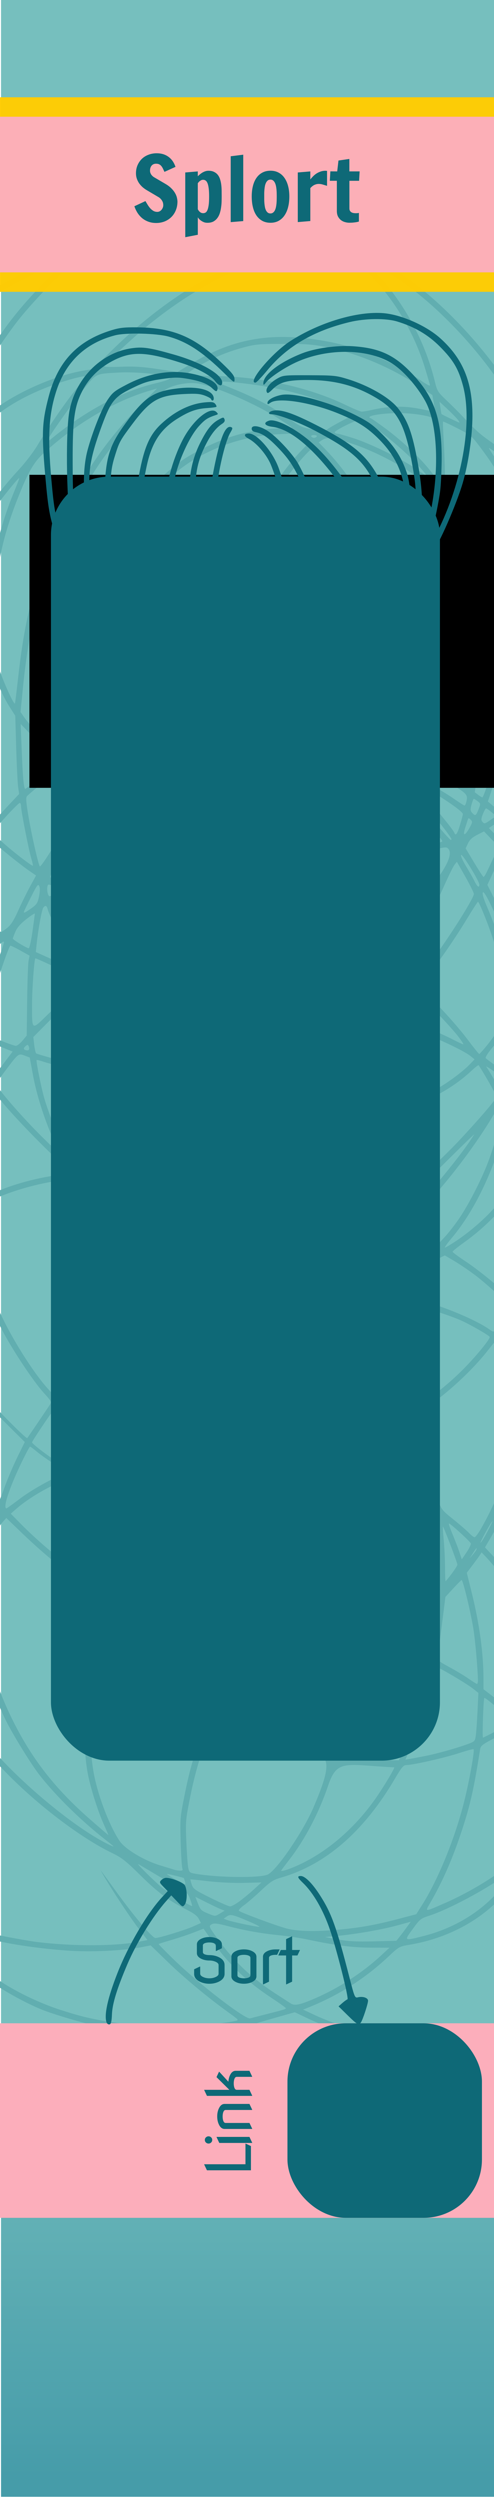 <?xml version="1.0" encoding="UTF-8" standalone="no"?>
<!-- Created with Inkscape (http://www.inkscape.org/) -->

<svg
   xmlns:osb="http://www.openswatchbook.org/uri/2009/osb"
   xmlns:dc="http://purl.org/dc/elements/1.1/"
   xmlns:cc="http://creativecommons.org/ns#"
   xmlns:rdf="http://www.w3.org/1999/02/22-rdf-syntax-ns#"
   xmlns:svg="http://www.w3.org/2000/svg"
   xmlns="http://www.w3.org/2000/svg"
   xmlns:xlink="http://www.w3.org/1999/xlink"
   xmlns:sodipodi="http://sodipodi.sourceforge.net/DTD/sodipodi-0.dtd"
   xmlns:inkscape="http://www.inkscape.org/namespaces/inkscape"
   width="25.4mm"
   height="128.5mm"
   viewBox="0 0 25.4 128.5"
   version="1.1"
   id="svg8"
   inkscape:version="0.92.4 (5da689c313, 2019-01-14)"
   sodipodi:docname="Splort.svg"
   style="enable-background:new">
  <defs
     id="defs2">
    <linearGradient
       id="Input"
       osb:paint="solid">
      <stop
         style="stop-color:#00ff00;stop-opacity:1;"
         offset="0"
         id="stop916" />
    </linearGradient>
    <linearGradient
       id="Output"
       osb:paint="solid">
      <stop
         style="stop-color:#0000ff;stop-opacity:1;"
         offset="0"
         id="stop910" />
    </linearGradient>
    <linearGradient
       inkscape:collect="always"
       id="linearGradient7667">
      <stop
         style="stop-color:#76bfbe;stop-opacity:1;"
         offset="0"
         id="stop7663" />
      <stop
         style="stop-color:#469ca9;stop-opacity:1"
         offset="1"
         id="stop7665" />
    </linearGradient>
    <linearGradient
       id="YellowYay"
       osb:paint="solid"
       gradientTransform="translate(-17.933,-0.872)">
      <stop
         style="stop-color:#ffcc03;stop-opacity:1;"
         offset="0"
         id="stop7643" />
    </linearGradient>
    <linearGradient
       id="DarkestBlue"
       osb:paint="solid">
      <stop
         style="stop-color:#083d45;stop-opacity:1;"
         offset="0"
         id="stop7635" />
    </linearGradient>
    <linearGradient
       id="DarkerBlue"
       osb:paint="solid"
       gradientTransform="matrix(0.012,0,0,0.021,17.828,35.553)">
      <stop
         style="stop-color:#0e6977;stop-opacity:1;"
         offset="0"
         id="stop7623" />
    </linearGradient>
    <linearGradient
       id="DarkBlue"
       osb:paint="solid"
       gradientTransform="translate(3.3333334e-8,168.5)">
      <stop
         style="stop-color:#469ca9;stop-opacity:1;"
         offset="0"
         id="stop7617" />
    </linearGradient>
    <linearGradient
       id="LightBlue"
       osb:paint="solid"
       gradientTransform="translate(-62.5)">
      <stop
         style="stop-color:#76bfbe;stop-opacity:1;"
         offset="0"
         id="stop7611" />
    </linearGradient>
    <linearGradient
       id="LightestBlue"
       osb:paint="solid"
       gradientTransform="matrix(0.278,0,0,0.278,15.89,33.396)">
      <stop
         style="stop-color:#c1f0f2;stop-opacity:1;"
         offset="0"
         id="stop7605" />
    </linearGradient>
    <linearGradient
       id="Pink"
       osb:paint="solid"
       gradientTransform="matrix(1.667,0,0,0.8,0.1,32.2)">
      <stop
         style="stop-color:#fcaebb;stop-opacity:1;"
         offset="0"
         id="stop7599" />
    </linearGradient>
    <linearGradient
       inkscape:collect="always"
       xlink:href="#linearGradient7667"
       id="linearGradient7669"
       x1="2.4786801e-15"
       y1="273.231"
       x2="3.8719248e-15"
       y2="295.985"
       gradientUnits="userSpaceOnUse"
       gradientTransform="matrix(1.667,0,0,1,0.053,-0.16)" />
    <linearGradient
       inkscape:collect="always"
       xlink:href="#YellowYay"
       id="linearGradient7673"
       gradientUnits="userSpaceOnUse"
       gradientTransform="matrix(1.667,0,0,1,-40.52,-15.735)"
       x1="24.312"
       y1="194.235"
       x2="39.552"
       y2="194.235" />
  </defs>
  <sodipodi:namedview
     id="base"
     pagecolor="#ffffff"
     bordercolor="#666666"
     borderopacity="1.0"
     inkscape:pageopacity="0.0"
     inkscape:pageshadow="2"
     inkscape:zoom="1.7563392"
     inkscape:cx="-94.965113"
     inkscape:cy="251.86578"
     inkscape:document-units="mm"
     inkscape:current-layer="layer1"
     showgrid="false"
     units="mm"
     inkscape:snap-bbox="true"
     inkscape:snap-page="true"
     inkscape:bbox-nodes="false"
     inkscape:snap-bbox-edge-midpoints="false"
     inkscape:window-width="1920"
     inkscape:window-height="1019"
     inkscape:window-x="-4"
     inkscape:window-y="387"
     inkscape:window-maximized="1"
     inkscape:snap-bbox-midpoints="true"
     inkscape:snap-nodes="false"
     showguides="true" />
  <g
     inkscape:label="Background"
     inkscape:groupmode="layer"
     id="layer1"
     transform="translate(0,-168.5)"
     style="display:inline">
    <rect
       style="display:inline;opacity:1;vector-effect:none;fill:url(#linearGradient7669);fill-opacity:1;fill-rule:evenodd;stroke:none;stroke-width:0.459;stroke-linecap:butt;stroke-linejoin:miter;stroke-miterlimit:4;stroke-dasharray:none;stroke-dashoffset:0;stroke-opacity:1;paint-order:normal"
       id="rect420"
       width="25.4"
       height="128.5"
       x="0.053"
       y="168.34" />
    <path
       style="display:inline;fill:#61aeb0;fill-opacity:1;stroke-width:1;enable-background:new"
       d="m 22.601,107.971 c -2.336,-0.322 -4.259,-0.903 -6.702,-2.026 -0.698,-0.321 -1.865,-0.968 -2.61,-1.448 l -0.6,-0.386 -0.847,0.117 c -2.632,0.363 -4.766,0.322 -7.026,-0.134 -0.553,-0.111 -1.868,-0.498 -2.514,-0.738 -0.849,-0.316 -2.202,-1.06 -2.931,-1.61 -0.262,-0.198 -0.335,-0.297 -0.335,-0.454 v -0.201 l 0.401,0.327 c 0.853,0.695 2.35,1.467 3.671,1.893 1.2,0.387 1.792,0.518 3.265,0.723 1.356,0.188 1.398,0.19 2.963,0.109 1.438,-0.074 2.224,-0.149 2.769,-0.263 0.186,-0.039 0.174,-0.054 -0.317,-0.408 -1.064,-0.764 -2.306,-1.795 -3.157,-2.62 l -0.882,-0.856 -0.459,0.089 c -0.96,0.187 -2.629,0.264 -3.835,0.178 -1.334,-0.096 -2.772,-0.299 -3.713,-0.524 -0.596,-0.143 -0.673,-0.179 -0.694,-0.327 -0.019,-0.135 3.58e-5,-0.158 0.102,-0.119 0.226,0.087 2.167,0.458 2.78,0.532 1.855,0.223 3.983,0.216 5.208,-0.017 l 0.446,-0.085 -0.331,-0.423 C 6.745,98.649 5.766,97.171 5.266,96.3 l -0.101,-0.176 0.129,0.174 c 0.071,0.096 0.399,0.545 0.729,0.999 0.916,1.259 1.815,2.319 1.966,2.319 0.199,0 1.504,-0.4 1.951,-0.597 L 10.331,98.845 10.221,98.631 C 10.143,98.481 9.956,98.339 9.6,98.161 8.681,97.699 8.122,97.285 7.224,96.398 6.47,95.653 6.255,95.484 5.772,95.252 4.17,94.481 1.955,92.802 0.301,91.103 -0.766,90.006 -0.963,89.754 -0.963,89.481 v -0.238 l 0.398,0.477 c 1.54,1.848 4.352,4.189 6.058,5.042 0.461,0.231 0.456,0.215 -0.071,-0.195 C 4.157,93.58 2.802,92.244 1.991,91.185 1.633,90.717 0.913,89.568 0.467,88.751 -0.149,87.625 -0.688,86.034 -0.859,84.835 c -0.195,-1.359 -0.101,-3.617 0.215,-5.179 0.058,-0.287 0.092,-0.536 0.076,-0.552 -0.016,-0.016 -0.112,0.091 -0.212,0.239 l -0.183,0.269 v -0.269 c 0,-0.21 0.068,-0.357 0.31,-0.669 0.179,-0.231 0.356,-0.561 0.419,-0.781 l 0.109,-0.381 -0.419,-0.513 c -0.343,-0.419 -0.419,-0.56 -0.419,-0.772 v -0.259 l 0.316,0.413 c 0.536,0.701 0.591,0.764 0.623,0.729 0.017,-0.019 0.15,-0.36 0.295,-0.759 0.145,-0.398 0.431,-1.063 0.634,-1.476 l 0.37,-0.752 -0.859,-0.852 c -1.001,-0.992 -1.4,-1.469 -1.367,-1.633 0.016,-0.081 0.171,0.058 0.498,0.445 0.454,0.538 1.811,1.885 1.853,1.839 0.034,-0.038 1.053,-1.542 1.16,-1.713 0.096,-0.154 0.08,-0.186 -0.307,-0.611 -0.539,-0.592 -1.619,-2.221 -2.147,-3.236 -0.232,-0.446 -0.567,-1.183 -0.746,-1.638 -0.279,-0.713 -0.323,-0.892 -0.316,-1.305 0.004,-0.263 0.024,-0.415 0.043,-0.338 0.076,0.309 0.619,1.732 0.904,2.368 0.577,1.288 1.708,3.09 2.461,3.922 l 0.393,0.435 0.864,-0.861 c 1.505,-1.5 2.632,-2.108 4.603,-2.481 0.091,-0.017 0.228,-0.196 0.386,-0.505 0.2,-0.392 0.894,-1.471 1.331,-2.07 0.087,-0.119 0.037,-0.157 -0.635,-0.48 C 8.072,64.771 6.698,63.756 5.422,62.472 4.956,62.004 4.417,61.392 4.223,61.112 l -0.353,-0.509 -0.459,0.041 c -1.166,0.105 -2.681,0.512 -3.775,1.015 -0.594,0.273 -0.599,0.274 -0.599,0.112 0,-0.136 0.098,-0.208 0.582,-0.43 C 0.645,60.871 1.936,60.523 3.301,60.351 L 3.648,60.307 2.31,58.99 c -1.149,-1.131 -2.209,-2.293 -2.598,-2.847 -0.059,-0.085 -0.12,-0.14 -0.134,-0.123 -0.015,0.017 -0.142,0.205 -0.284,0.418 l -0.257,0.387 v -0.265 c 0,-0.167 0.067,-0.367 0.182,-0.539 l 0.182,-0.274 -0.187,-0.282 c -0.13,-0.196 -0.18,-0.353 -0.164,-0.517 l 0.023,-0.236 0.237,0.37 c 0.13,0.204 0.246,0.37 0.258,0.37 0.012,0 0.26,-0.315 0.552,-0.7 L 0.65,54.052 0.355,53.934 c -0.162,-0.065 -0.525,-0.213 -0.807,-0.33 l -0.511,-0.212 v -0.625 c 0,-0.531 0.048,-0.789 0.317,-1.72 0.174,-0.602 0.444,-1.434 0.6,-1.849 0.156,-0.415 0.267,-0.77 0.248,-0.79 -0.055,-0.055 -0.3,0.19 -0.692,0.693 -0.197,0.252 -0.384,0.489 -0.416,0.526 -0.032,0.037 -0.058,-0.045 -0.058,-0.183 0,-0.203 0.081,-0.347 0.431,-0.764 0.237,-0.282 0.4,-0.533 0.361,-0.558 -0.621,-0.393 -0.792,-0.55 -0.792,-0.731 l -1.366e-4,-0.193 0.482,0.352 c 0.265,0.193 0.507,0.352 0.537,0.352 0.03,0 0.171,-0.092 0.314,-0.205 C 0.56,47.546 0.711,47.309 0.94,46.798 1.112,46.416 1.387,45.856 1.553,45.553 L 1.854,45.003 1.526,44.777 C 1.034,44.439 -0.122,43.503 -0.362,43.25 l -0.211,-0.222 -0.193,0.233 -0.193,0.233 -0.002,-0.25 c -0.001,-0.138 0.036,-0.289 0.083,-0.335 0.066,-0.066 0.066,-0.103 0,-0.169 -0.047,-0.047 -0.085,-0.179 -0.085,-0.294 V 42.234 l 0.18,0.169 0.18,0.169 0.294,-0.35 c 0.162,-0.193 0.519,-0.589 0.794,-0.88 L 0.984,40.812 0.933,40.459 C 0.905,40.265 0.86,39.36 0.833,38.449 L 0.785,36.791 0.514,36.367 c -0.575,-0.9 -0.978,-2.046 -1.116,-3.175 -0.264,-2.155 0.263,-5.338 1.298,-7.843 0.172,-0.416 0.304,-0.766 0.294,-0.776 -0.036,-0.036 -0.873,0.998 -1.352,1.67 -0.617,0.866 -0.6,0.85 -0.6,0.545 0,-0.216 0.103,-0.395 0.627,-1.09 C 0.009,25.242 0.573,24.566 0.918,24.197 1.277,23.813 1.706,23.257 1.924,22.892 2.465,21.987 3.345,20.708 3.916,19.996 4.186,19.659 4.393,19.37 4.376,19.353 4.321,19.298 3.463,19.525 2.748,19.784 1.372,20.282 0.275,20.908 -0.592,21.69 l -0.37,0.334 v -0.21 c 0,-0.166 0.078,-0.276 0.37,-0.526 1.157,-0.988 3.299,-1.969 4.882,-2.237 l 0.49,-0.083 0.921,-0.908 c 2.401,-2.368 4.943,-4.023 7.552,-4.918 0.774,-0.265 2.19,-0.628 2.737,-0.701 0.445,-0.059 0.334,-0.126 -0.511,-0.311 -1.433,-0.313 -2.163,-0.383 -3.92,-0.379 -1.377,0.004 -1.885,0.034 -2.716,0.161 -1.618,0.247 -3.794,0.773 -4.339,1.049 -0.641,0.325 -2.621,2.28 -3.642,3.596 -0.335,0.431 -0.874,1.203 -1.199,1.715 -0.577,0.909 -0.591,0.925 -0.613,0.678 -0.019,-0.216 0.064,-0.384 0.569,-1.155 0.848,-1.293 1.62,-2.236 2.802,-3.425 0.57,-0.573 0.97,-1.021 0.889,-0.996 -0.61,0.189 -2.871,1.339 -3.816,1.939 -0.404,0.257 -0.424,0.262 -0.447,0.119 -0.031,-0.194 0.086,-0.281 1.259,-0.932 1.172,-0.651 2.353,-1.212 3.269,-1.553 0.382,-0.142 1.033,-0.453 1.446,-0.692 0.949,-0.547 2.098,-1.063 2.85,-1.28 1.441,-0.416 3.292,-0.564 4.61,-0.367 1.534,0.229 3.146,0.737 4.092,1.289 l 0.558,0.326 1.446,-0.015 c 2.75,-0.029 5.155,0.468 7.302,1.509 0.922,0.447 1.946,1.133 2.769,1.855 0.351,0.308 0.441,0.429 0.441,0.591 0,0.2 -0.017,0.19 -0.643,-0.363 -2.015,-1.778 -4.117,-2.684 -7.279,-3.137 -1.271,-0.182 -3.295,-0.254 -3.295,-0.117 0,0.034 0.172,0.132 0.383,0.218 0.511,0.208 1.783,0.917 2.439,1.361 2.243,1.518 4.75,4.302 6.088,6.759 0.721,1.325 1.354,3.041 1.71,4.635 0.127,0.571 0.25,0.93 0.396,1.158 0.159,0.25 0.206,0.397 0.189,0.6 l -0.022,0.269 -0.126,-0.212 -0.126,-0.212 0.04,0.388 c 0.073,0.712 0.176,2.777 0.178,3.563 0.001,0.427 -0.052,1.21 -0.119,1.74 -0.116,0.929 -0.116,1.004 0.016,2.081 0.123,1 0.137,1.59 0.137,5.597 0,2.464 -0.011,4.782 -0.025,5.15 -0.014,0.369 -0.007,0.94 0.015,1.27 0.035,0.532 0.03,0.571 -0.045,0.341 -0.047,-0.142 -0.103,-0.277 -0.125,-0.299 -0.022,-0.022 -0.097,0.324 -0.167,0.769 l -0.127,0.809 0.189,0.795 c 0.104,0.437 0.219,0.85 0.255,0.917 0.036,0.067 0.062,0.607 0.057,1.199 -0.008,0.973 -0.015,1.029 -0.071,0.583 -0.034,-0.272 -0.07,-0.515 -0.079,-0.542 -0.009,-0.026 -0.253,0.41 -0.542,0.969 l -0.525,1.017 0.16,0.971 c 0.088,0.534 0.201,1.289 0.251,1.677 0.077,0.597 0.102,0.678 0.163,0.529 0.11,-0.27 0.375,-1.236 0.521,-1.905 l 0.131,-0.6 -0.021,0.811 c -0.019,0.734 -0.048,0.892 -0.309,1.658 l -0.288,0.847 0.317,0.372 0.317,0.372 -0.033,1.18 c -0.027,0.978 -0.066,1.312 -0.228,1.956 -0.173,0.69 -0.201,0.967 -0.251,2.505 -0.031,0.951 -0.074,1.855 -0.095,2.011 -0.042,0.303 -0.223,2.055 -0.285,2.751 l -0.038,0.423 0.458,0.704 c 0.39,0.6 0.458,0.75 0.458,1.019 v 0.315 l -0.423,-0.715 c -0.418,-0.707 -0.564,-0.89 -0.567,-0.71 -7.92e-4,0.051 -0.033,0.308 -0.071,0.571 l -0.069,0.479 0.569,0.665 c 0.481,0.563 0.566,0.699 0.547,0.882 -0.022,0.21 -0.038,0.197 -0.587,-0.469 l -0.564,-0.686 -0.091,0.454 c -0.592,2.957 -1.507,5.613 -2.553,7.407 l -0.348,0.596 0.267,0.282 c 1.092,1.153 2.091,2.726 2.645,4.163 0.28,0.726 0.582,1.865 0.652,2.455 0.026,0.221 0.065,0.402 0.087,0.402 0.022,0 0.145,-0.101 0.272,-0.225 l 0.233,-0.225 v 0.212 c 0,0.148 -0.072,0.281 -0.239,0.444 l -0.239,0.232 0.037,0.999 c 0.02,0.549 0.001,1.324 -0.042,1.72 l -0.079,0.721 0.282,0.436 c 0.204,0.316 0.282,0.511 0.282,0.707 0,0.149 -0.013,0.271 -0.029,0.271 -0.016,0 -0.149,-0.214 -0.295,-0.474 -0.146,-0.261 -0.275,-0.444 -0.286,-0.406 -0.011,0.038 -0.084,0.386 -0.162,0.774 -0.078,0.388 -0.269,1.084 -0.425,1.547 -0.156,0.463 -0.274,0.851 -0.262,0.862 0.037,0.037 0.864,-0.983 1.149,-1.417 l 0.275,-0.418 0.022,0.226 c 0.034,0.341 -0.434,1.007 -1.468,2.092 -0.222,0.233 -0.572,0.709 -0.777,1.058 -0.535,0.91 -1.007,1.53 -1.505,1.981 -1.135,1.028 -2.639,1.732 -4.279,2.006 -0.519,0.087 -0.54,0.098 -1.077,0.604 -1.218,1.146 -2.587,2.013 -4.179,2.645 l -0.212,0.084 0.593,0.277 c 0.983,0.459 2.369,0.898 3.675,1.161 1.184,0.239 1.281,0.248 2.363,0.215 0.639,-0.019 1.373,-0.085 1.693,-0.152 0.717,-0.149 2.126,-0.623 2.679,-0.901 0.603,-0.303 1.706,-1.041 2.139,-1.43 l 0.368,-0.33 v 0.207 c 0,0.246 -0.348,0.565 -1.274,1.166 -0.836,0.543 -1.507,0.866 -2.457,1.181 -1.241,0.412 -1.745,0.5 -3.077,0.542 -1.025,0.032 -1.323,0.015 -2.046,-0.113 -1.658,-0.295 -3.097,-0.743 -4.446,-1.385 l -0.636,-0.303 -0.981,0.277 c -0.54,0.152 -0.993,0.289 -1.007,0.304 -0.052,0.052 1.232,0.83 2.099,1.273 3.206,1.638 6.396,2.509 8.853,2.417 1.057,-0.04 1.743,-0.178 2.575,-0.518 0.663,-0.272 1.544,-0.874 2.002,-1.368 l 0.397,-0.429 v 0.245 c 0,0.214 -0.064,0.303 -0.497,0.699 -1.438,1.313 -3.752,1.944 -5.994,1.635 z m -8.925,-4.434 c 0.964,-0.244 1.023,-0.263 1.02,-0.314 -0.002,-0.025 -0.327,-0.258 -0.723,-0.519 -1.323,-0.873 -2.232,-1.752 -3.128,-3.027 L 10.465,99.137 9.947,99.339 c -0.285,0.111 -0.799,0.282 -1.142,0.382 -0.343,0.099 -0.634,0.191 -0.647,0.204 -0.013,0.013 0.351,0.385 0.807,0.827 1.279,1.239 3.653,3.066 3.895,2.996 0.06,-0.017 0.427,-0.112 0.815,-0.211 z m 2.487,-0.802 c 1.251,-0.539 2.468,-1.328 3.439,-2.227 l 0.423,-0.392 -0.963,-0.004 c -0.954,-0.004 -1.819,-0.115 -3.27,-0.422 -0.349,-0.074 -0.984,-0.17 -1.411,-0.213 -0.966,-0.098 -1.776,-0.241 -2.658,-0.471 -0.537,-0.14 -0.714,-0.161 -0.83,-0.099 -0.174,0.093 -0.163,0.12 0.331,0.797 0.833,1.141 1.73,1.984 2.953,2.776 0.353,0.229 0.703,0.455 0.776,0.503 0.193,0.127 0.472,0.069 1.21,-0.249 z m 4.374,-3.17 c 0.087,-0.108 0.254,-0.329 0.371,-0.491 l 0.212,-0.294 -0.749,0.203 c -0.786,0.213 -2.142,0.446 -3.097,0.532 l -0.564,0.051 0.67,0.125 c 0.524,0.098 0.925,0.119 1.834,0.098 l 1.164,-0.028 z m 1.238,-0.05 c 1.936,-0.491 3.566,-1.641 4.491,-3.17 l 0.164,-0.272 -0.487,0.348 c -1.052,0.75 -2.879,1.721 -3.837,2.037 -0.495,0.163 -0.501,0.168 -0.92,0.744 -0.413,0.567 -0.414,0.567 0.587,0.313 z M 17.38,99.19 c 1.092,-0.096 1.893,-0.238 3.052,-0.541 l 0.97,-0.254 0.293,-0.464 c 0.839,-1.328 1.701,-3.446 2.173,-5.335 0.266,-1.065 0.545,-2.62 0.482,-2.684 -0.019,-0.019 -0.365,0.074 -0.769,0.207 -0.734,0.24 -2.357,0.607 -2.688,0.607 -0.147,0 -0.243,0.115 -0.601,0.723 -1.598,2.712 -3.561,4.408 -5.861,5.068 -0.38,0.109 -0.526,0.204 -1.01,0.66 -0.311,0.293 -0.707,0.634 -0.88,0.758 -0.173,0.124 -0.289,0.25 -0.258,0.281 0.092,0.092 1.918,0.77 2.449,0.91 0.572,0.15 1.44,0.171 2.648,0.065 z m -4.581,-0.426 c -0.86,-0.363 -0.953,-0.384 -1.142,-0.251 l -0.157,0.11 0.192,0.073 c 0.227,0.086 1.426,0.34 1.63,0.346 0.078,0.002 -0.158,-0.123 -0.524,-0.277 z m -1.475,-0.415 0.227,-0.138 -0.182,-0.069 c -0.1,-0.038 -0.439,-0.199 -0.754,-0.357 l -0.572,-0.288 0.116,0.3 c 0.148,0.382 0.178,0.413 0.538,0.56 0.378,0.154 0.359,0.154 0.627,-0.009 z m 11.52,-0.512 c 1.923,-0.844 3.849,-2.183 4.234,-2.944 0.274,-0.54 0.808,-2.195 0.957,-2.964 0.214,-1.104 0.207,-1.143 -0.318,-1.838 -0.249,-0.33 -0.606,-0.769 -0.792,-0.975 l -0.339,-0.376 -0.933,0.481 c -0.843,0.435 -0.937,0.502 -0.967,0.693 -0.318,2.025 -0.501,2.843 -0.934,4.162 -0.481,1.467 -1.004,2.661 -1.648,3.763 -0.26,0.445 -0.283,0.445 0.739,-0.004 z M 9.777,97.623 C 9.677,97.346 9.601,97.262 9.304,97.102 9.109,96.998 8.553,96.674 8.068,96.384 7.583,96.093 7.154,95.84 7.115,95.821 c -0.137,-0.067 0.852,0.912 1.217,1.205 0.34,0.273 1.505,0.985 1.546,0.944 0.01,-0.01 -0.036,-0.166 -0.101,-0.348 z m 2.55,0.096 c 0.205,-0.151 0.54,-0.429 0.745,-0.617 l 0.372,-0.342 -0.906,0.023 c -0.524,0.013 -1.292,-0.023 -1.821,-0.085 -0.503,-0.059 -0.92,-0.101 -0.927,-0.093 -0.007,0.007 0.024,0.126 0.068,0.261 0.073,0.224 0.161,0.287 0.963,0.685 0.485,0.241 0.939,0.439 1.008,0.441 0.07,0.002 0.294,-0.121 0.499,-0.272 z M 9.51,96.706 c -0.027,-0.087 -0.053,-0.164 -0.058,-0.17 -0.021,-0.026 -0.851,-0.228 -0.868,-0.212 -0.025,0.025 0.843,0.532 0.917,0.537 0.032,0.002 0.036,-0.068 0.009,-0.155 z m 4.256,-0.351 c 0.463,-0.222 1.799,-2.176 2.339,-3.42 1.811,-4.211 -0.184,-1.918 -3.936,-4.373 -0.931,-0.62 -0.818,-0.646 -1.29,0.287 -0.419,0.827 -0.815,2.087 -1.094,3.488 -0.242,1.21 -0.248,1.279 -0.203,2.34 0.025,0.601 0.069,1.204 0.098,1.339 0.049,0.228 0.076,0.25 0.396,0.303 1.179,0.198 3.31,0.218 3.691,0.035 z m 1.851,-0.619 c 1.44,-0.726 2.798,-1.959 3.808,-3.457 0.411,-0.611 0.848,-1.349 0.848,-1.434 -2.475,-0.122 -2.933,-0.444 -3.39,0.905 -0.48,1.43 -1.205,2.812 -2.037,3.88 -0.181,0.233 -0.353,0.462 -0.381,0.508 -0.07,0.115 0.566,-0.107 1.153,-0.402 z m -6.242,0.3 c -0.027,-0.068 -0.065,-0.679 -0.085,-1.358 -0.035,-1.208 -0.03,-1.262 0.219,-2.499 0.311,-1.544 0.619,-2.487 1.152,-3.521 0.223,-0.434 0.406,-0.809 0.406,-0.833 0,-0.025 -0.272,-0.283 -0.604,-0.573 C 9.403,86.325 8.423,85.029 7.742,83.653 L 7.49,83.142 6.647,82.74 5.804,82.339 5.73,82.529 c -0.185,0.482 -0.563,1.913 -0.722,2.738 -0.41,2.128 -0.481,4.067 -0.211,5.742 0.185,1.147 0.79,2.771 1.344,3.608 0.281,0.424 1.253,1.012 2.098,1.268 0.39,0.118 0.741,0.226 0.78,0.239 0.039,0.013 0.145,0.027 0.237,0.03 0.131,0.005 0.156,-0.021 0.118,-0.118 z M 5.355,93.813 C 5.031,93.108 4.635,91.849 4.502,91.102 c -0.25,-1.406 -0.206,-3.472 0.115,-5.385 0.149,-0.889 0.537,-2.478 0.765,-3.133 0.08,-0.229 0.137,-0.422 0.127,-0.428 -0.01,-0.006 -0.177,-0.101 -0.371,-0.211 C 4.002,81.301 2.525,80.143 1.134,78.806 L 0.323,78.026 0.109,78.27 c -0.223,0.254 -0.326,0.616 -0.537,1.874 -0.288,1.724 -0.32,3.706 -0.082,5.025 0.162,0.894 0.55,1.997 1.099,3.124 1.009,2.069 2.216,3.628 4.053,5.234 0.502,0.439 0.921,0.799 0.93,0.799 0.009,0 -0.089,-0.23 -0.218,-0.511 z M 20.787,89.845 c 0.417,-0.963 0.928,-2.516 1.139,-3.457 -0.793,0.269 -14.672,4.109 -1.414,4.092 z m 1.098,0.412 c 0.589,-0.117 1.55,-0.386 2.137,-0.598 0.381,-0.138 0.399,-0.156 0.441,-0.437 0.024,-0.161 0.064,-0.724 0.089,-1.249 l 0.045,-0.956 -0.28,-0.222 c -0.247,-0.196 -1.204,-0.776 -1.726,-1.046 l -0.187,-0.097 -0.228,0.968 c -0.246,1.046 -0.637,2.225 -1.063,3.21 l -0.268,0.62 0.26,-0.045 c 0.143,-0.025 0.494,-0.091 0.779,-0.148 z m 6.472,-1.85 c -0.021,-0.442 -0.052,-0.818 -0.07,-0.836 -0.018,-0.018 -0.218,0.108 -0.443,0.281 -0.225,0.173 -0.542,0.401 -0.704,0.507 l -0.294,0.193 0.543,0.647 c 0.298,0.356 0.621,0.758 0.718,0.894 l 0.175,0.247 0.057,-0.564 c 0.031,-0.31 0.04,-0.926 0.02,-1.368 z M 11.56,87.763 c 0.02,0.032 0.393,0.296 0.83,0.586 6.424,3.065 3.665,-8.209 -0.83,-0.586 z m 14.064,1.154 0.744,-0.399 -0.387,-0.36 c -0.51,-0.475 -1.049,-0.915 -1.079,-0.88 -0.047,0.055 -0.115,2.038 -0.069,2.038 0.026,0 0.381,-0.18 0.791,-0.399 z m 1.603,-0.982 c 1.045,-0.75 1.019,-0.723 1.019,-1.033 0,-0.384 -0.242,-1.539 -0.463,-2.215 -0.235,-0.716 -0.989,-2.285 -1.374,-2.861 -0.336,-0.502 -1.022,-1.371 -1.397,-1.768 l -0.248,-0.263 -0.104,0.157 c -0.057,0.086 -0.229,0.322 -0.382,0.524 l -0.277,0.367 0.25,1.009 c 0.401,1.62 0.606,3.117 0.608,4.44 l 6.4e-4,0.538 0.37,0.283 c 0.204,0.156 0.593,0.491 0.864,0.746 0.272,0.254 0.514,0.464 0.539,0.466 0.025,0.002 0.292,-0.174 0.593,-0.39 z M 8.667,83.612 C 8.279,83.459 7.95,83.345 7.936,83.358 c -0.014,0.013 0.091,0.236 0.234,0.496 0.696,1.265 1.617,2.429 2.571,3.246 l 0.537,0.46 0.106,-0.162 c 3.997,-3.897 1.403,-2.19 -2.716,-3.787 z m 15.907,2.758 c -0.008,-0.598 -0.145,-2.128 -0.243,-2.703 -0.159,-0.935 -0.535,-2.476 -0.598,-2.45 -0.029,0.012 -0.228,0.212 -0.442,0.444 l -0.389,0.423 -0.187,1.482 c -0.103,0.815 -0.204,1.547 -0.226,1.626 -0.033,0.123 0.056,0.196 0.587,0.484 0.344,0.187 0.799,0.459 1.01,0.606 0.211,0.147 0.408,0.27 0.437,0.274 0.029,0.004 0.052,-0.08 0.05,-0.187 z M 22.201,85.052 c 0.054,-0.14 0.343,-2.435 0.316,-2.511 -0.012,-0.034 -0.387,0.229 -0.833,0.585 -2.234,1.074 -1.285,2.133 0.517,1.926 z m -5.999,-3.247 c -0.68,-1.362 -1.858,-2.744 -3.16,-3.706 -0.729,-0.538 -1.617,-1.057 -1.668,-0.975 -0.026,0.042 -0.087,0.431 -0.135,0.865 -0.096,0.863 -0.028,1.891 0.178,2.673 0.983,3.651 6.616,5.089 4.784,1.142 z m -5.104,-1.175 c -0.2,-0.808 -0.252,-2.152 -0.117,-3.026 0.07,-0.451 0.08,-0.685 0.031,-0.716 -0.04,-0.025 -0.393,-0.029 -0.785,-0.009 l -0.713,0.037 -0.388,0.333 c -0.861,0.738 -2.187,2.486 -2.187,2.882 0,0.273 0.362,1.684 0.583,2.271 0.197,0.525 0.216,0.537 1.403,0.985 7.023,2.194 3.249,1.346 2.174,-2.756 z m 10.305,2.285 c 0.175,-0.147 0.522,-0.485 0.769,-0.752 l 0.45,-0.486 -0.046,-1.278 c -0.046,-1.283 -0.196,-2.621 -0.305,-2.727 -0.191,-0.186 -1.462,-0.92 -2.249,-1.3 -0.988,-0.477 -1.906,-0.797 -3.031,-1.058 -1.225,-0.284 -1.262,-0.284 -1.963,-6.59e-4 -0.818,0.33 -1.594,0.509 -2.582,0.595 -0.443,0.039 -0.828,0.095 -0.856,0.125 -0.027,0.03 -0.071,0.174 -0.097,0.319 -0.056,0.318 0.032,0.338 0.524,0.122 0.211,-0.093 0.271,-0.103 0.178,-0.032 -0.077,0.059 -0.259,0.144 -0.406,0.188 -0.317,0.095 -0.331,0.147 -0.072,0.263 0.107,0.048 0.559,0.328 1.005,0.623 1.074,0.709 2.444,2.066 3.135,3.108 1.5,2.93 1.922,5.203 5.545,2.292 z m -9.032,-6.607 c 0,-0.015 0.056,-0.07 0.123,-0.123 0.112,-0.088 0.114,-0.085 0.027,0.027 -0.092,0.118 -0.15,0.155 -0.15,0.097 z m -5.098,6.288 C 7.113,82.178 6.784,81.053 6.75,80.805 c -0.023,-0.17 -0.065,-0.309 -0.093,-0.309 -0.06,0 -0.706,1.372 -0.706,1.5 3.054e-4,0.081 1.137,0.687 1.289,0.687 0.037,0 0.051,-0.04 0.033,-0.089 z M 6.172,80.76 6.579,79.93 6.477,79.105 C 6.421,78.651 6.374,77.909 6.374,77.457 V 76.634 L 6.088,76.589 C 5.931,76.563 5.368,76.4 4.839,76.226 L 3.876,75.909 3.52,76.025 c -0.852,0.278 -1.997,0.932 -2.684,1.533 l -0.282,0.247 0.494,0.503 c 1.144,1.166 2.802,2.499 4.092,3.29 0.489,0.3 0.495,0.301 0.56,0.147 0.036,-0.085 0.249,-0.529 0.473,-0.985 z m 17.055,0.128 c 0.16,-0.212 0.291,-0.419 0.291,-0.461 0,-0.101 -0.718,-1.987 -0.746,-1.959 -0.012,0.012 0.007,0.323 0.043,0.69 0.036,0.368 0.065,0.994 0.067,1.392 0.001,0.398 0.014,0.723 0.029,0.723 0.015,0 0.158,-0.173 0.317,-0.385 z m 0.983,-1.548 c -0.023,-0.094 -1.045,-1.029 -1.127,-1.03 -0.026,-2.77e-4 0.057,0.245 0.183,0.546 0.126,0.301 0.286,0.716 0.354,0.923 l 0.124,0.376 0.244,-0.362 c 0.134,-0.199 0.234,-0.403 0.222,-0.453 z m 0.295,0.281 c 4.16e-4,-0.077 -2.77e-4,-0.076 -0.205,0.241 l -0.159,0.247 0.182,-0.212 c 0.1,-0.116 0.182,-0.241 0.182,-0.276 z M 7.391,78.749 C 7.687,78.35 8.166,77.775 8.457,77.471 L 8.985,76.918 8.156,76.875 C 7.7,76.852 7.171,76.811 6.981,76.784 l -0.346,-0.048 0.044,1.016 c 0.041,0.949 0.117,1.785 0.157,1.741 0.01,-0.011 0.26,-0.346 0.555,-0.744 z m 17.677,-0.033 c 0.169,-0.32 0.283,-0.561 0.255,-0.535 -0.099,0.089 -0.662,1.117 -0.612,1.117 0.028,0 0.188,-0.262 0.357,-0.582 z m -0.336,-0.141 c 0.647,-1.12 1.248,-2.554 1.854,-4.427 0.355,-1.095 0.884,-3.105 0.884,-3.356 0,-0.098 -0.206,-0.349 -0.582,-0.711 -0.583,-0.559 -1.375,-1.198 -1.422,-1.146 -0.014,0.015 -0.214,0.266 -0.445,0.557 -0.862,1.087 -2.34,2.413 -3.302,2.964 -0.213,0.122 -0.387,0.227 -0.387,0.234 0,0.007 0.129,0.393 0.286,0.859 0.335,0.993 0.649,2.157 0.81,2.998 0.189,0.99 0.195,1.001 0.866,1.539 0.338,0.271 0.707,0.591 0.821,0.711 0.114,0.12 0.242,0.219 0.285,0.219 0.043,0 0.193,-0.198 0.333,-0.441 z m 0.908,-0.945 c 0.116,-0.258 0.199,-0.48 0.184,-0.495 -0.014,-0.014 -0.124,0.197 -0.245,0.469 -0.12,0.272 -0.203,0.495 -0.184,0.495 0.019,0 0.129,-0.211 0.245,-0.469 z M 1.024,77.036 C 1.637,76.574 2.705,75.976 3.263,75.782 L 3.503,75.699 2.875,75.306 C 2.53,75.09 2.099,74.788 1.917,74.636 1.736,74.483 1.567,74.359 1.543,74.359 c -0.024,0 -0.231,0.389 -0.459,0.864 -0.616,1.286 -0.949,2.311 -0.75,2.311 0.017,0 0.328,-0.224 0.69,-0.497 z M 21.722,76.436 c -0.451,-0.756 -1.201,-1.772 -1.892,-2.566 l -0.457,-0.525 -0.764,0.019 -0.764,0.019 -0.443,0.414 c -0.244,0.228 -0.642,0.549 -0.884,0.714 l -0.442,0.3 0.282,0.055 c 0.681,0.134 1.6,0.372 2.187,0.567 0.754,0.251 2.258,0.96 2.998,1.413 0.291,0.178 0.541,0.311 0.557,0.296 0.016,-0.016 -0.154,-0.334 -0.376,-0.707 z m 4.334,0.216 c 0,-0.039 -0.031,-0.023 -0.068,0.035 -0.038,0.058 -0.068,0.138 -0.068,0.176 0,0.039 0.031,0.023 0.068,-0.035 0.038,-0.058 0.068,-0.138 0.068,-0.176 z M 9.437,76.587 9.713,76.351 9.331,76.241 C 8.408,75.977 7.12,75.7 6.815,75.699 c -0.061,-6.5e-5 -0.088,0.137 -0.088,0.451 v 0.451 l 0.617,0.083 c 0.34,0.046 0.649,0.094 0.688,0.108 0.039,0.014 0.309,0.026 0.6,0.028 0.5,0.003 0.544,-0.01 0.805,-0.233 z m 1.088,0.181 c 0.147,-0.041 0.129,-0.059 -0.159,-0.166 -0.321,-0.119 -0.325,-0.118 -0.517,0.051 l -0.194,0.171 0.353,-0.005 c 0.194,-0.003 0.427,-0.026 0.517,-0.051 z m 0.709,-0.663 c 0.012,-0.175 -0.317,-0.161 -0.624,0.026 l -0.244,0.149 0.385,0.156 0.385,0.156 0.045,-0.182 c 0.025,-0.1 0.048,-0.237 0.053,-0.305 z m -4.789,-0.028 v -0.398 l -0.992,0.036 c -0.555,0.02 -1.025,0.069 -1.067,0.11 -0.083,0.083 1.52,0.638 1.865,0.645 0.189,0.004 0.194,-0.006 0.194,-0.394 z M 21.889,75.519 c -0.221,-0.867 -0.728,-2.479 -0.822,-2.61 -0.035,-0.049 -0.274,0.002 -0.709,0.152 l -0.656,0.226 0.487,0.554 c 0.56,0.637 1.233,1.533 1.61,2.144 0.143,0.232 0.271,0.413 0.283,0.4 0.012,-0.012 -0.074,-0.402 -0.192,-0.865 z M 10.224,76.022 C 10.382,75.906 10.483,75.939 9.247,75.702 8.828,75.621 8.161,75.443 7.765,75.305 7.369,75.167 6.989,75.037 6.921,75.016 c -0.099,-0.031 -0.123,0.005 -0.123,0.182 0,0.177 0.029,0.22 0.151,0.22 0.24,0 1.807,0.34 2.424,0.526 0.681,0.205 0.679,0.205 0.851,0.08 z M 4.495,75.489 c 0.228,-0.037 0.775,-0.088 1.217,-0.115 l 0.803,-0.048 v -0.261 c 0,-0.239 -0.025,-0.273 -0.299,-0.395 C 5.444,74.322 4.11,73.402 3.319,72.67 L 2.904,72.285 2.767,72.458 c -0.236,0.299 -1.12,1.624 -1.12,1.679 0,0.086 0.935,0.791 1.53,1.154 0.399,0.243 0.6,0.327 0.728,0.301 0.097,-0.02 0.363,-0.066 0.59,-0.103 z m 6.646,0.058 c 0.207,-0.075 0.253,-0.155 0.561,-0.97 0.397,-1.052 0.893,-2.069 1.418,-2.907 0.209,-0.334 0.381,-0.627 0.381,-0.652 0,-0.024 -0.141,-0.265 -0.314,-0.535 -0.173,-0.27 -0.41,-0.68 -0.527,-0.913 -0.117,-0.232 -0.269,-0.438 -0.338,-0.458 C 11.631,68.915 10.085,68.715 9.247,68.715 H 8.624 l -0.251,0.547 c -0.385,0.838 -0.773,1.968 -1.043,3.04 -0.293,1.165 -0.482,2.276 -0.4,2.358 0.127,0.127 1.633,0.608 2.337,0.746 1.26,0.248 1.524,0.268 1.874,0.141 z m 2.042,-0.022 c 0.844,-0.137 2.036,-0.525 1.623,-0.528 -0.678,-0.004 -2.277,0.297 -2.811,0.529 l -0.222,0.097 0.388,0.003 c 0.213,0.001 0.674,-0.044 1.023,-0.101 z m 0,-0.65 c 0.272,-0.061 0.934,-0.122 1.473,-0.135 0.887,-0.022 1.007,-0.041 1.274,-0.198 0.4,-0.234 1.09,-0.76 1.331,-1.013 l 0.197,-0.207 -0.479,-0.118 c -0.896,-0.22 -2.083,-0.883 -2.871,-1.603 l -0.38,-0.347 -0.325,0.521 c -0.641,1.028 -1.392,2.616 -1.561,3.302 l -0.047,0.189 0.447,-0.14 c 0.246,-0.077 0.669,-0.19 0.941,-0.25 z M 6.612,74.306 c 0.02,-0.107 0.057,-0.337 0.082,-0.511 0.074,-0.522 0.502,-2.248 0.726,-2.928 C 7.536,70.517 7.764,69.92 7.927,69.54 8.091,69.159 8.21,68.834 8.193,68.816 8.175,68.799 7.862,68.86 7.497,68.953 6.677,69.163 5.79,69.584 5.14,70.072 4.575,70.497 3.642,71.369 3.326,71.767 l -0.214,0.271 0.168,0.18 c 0.265,0.285 1.183,1.03 1.684,1.368 0.496,0.334 1.487,0.913 1.564,0.914 0.026,2.77e-4 0.064,-0.087 0.084,-0.193 z M 19.003,73.031 c 0,-0.032 -0.095,-0.148 -0.21,-0.259 -0.208,-0.2 -0.212,-0.2 -0.359,-0.067 -0.082,0.074 -0.179,0.191 -0.215,0.259 -0.06,0.112 -0.025,0.124 0.359,0.124 0.234,0 0.426,-0.026 0.426,-0.057 z m -0.947,-0.342 0.269,-0.329 -0.292,-0.259 c -0.688,-0.611 -1.76,-1.354 -2.496,-1.73 l -0.792,-0.405 -0.198,0.238 c -0.109,0.131 -0.294,0.37 -0.411,0.531 l -0.213,0.293 0.386,0.353 c 0.744,0.68 1.892,1.33 2.686,1.523 0.689,0.167 0.757,0.153 1.059,-0.216 z m 1.918,0.189 c 0.166,-0.043 0.446,-0.14 0.622,-0.215 0.279,-0.12 0.315,-0.158 0.273,-0.297 -0.083,-0.273 -0.898,-1.958 -0.947,-1.958 -0.026,0 -0.102,0.115 -0.169,0.256 -0.067,0.141 -0.311,0.557 -0.542,0.924 -0.231,0.368 -0.42,0.688 -0.42,0.711 0,0.114 0.677,0.715 0.773,0.687 0.06,-0.017 0.244,-0.066 0.41,-0.109 z m 1.653,-0.715 c 0.578,-0.34 1.484,-1.073 2.148,-1.738 0.681,-0.681 1.454,-1.623 1.402,-1.708 -0.058,-0.094 -0.994,-0.63 -1.485,-0.85 -0.564,-0.253 -2.179,-0.775 -2.397,-0.775 -0.138,0 -0.186,0.089 -0.386,0.723 -0.125,0.398 -0.355,1.051 -0.511,1.452 l -0.283,0.729 0.388,0.823 c 0.213,0.453 0.459,0.99 0.546,1.193 0.087,0.204 0.168,0.37 0.181,0.37 0.013,0 0.192,-0.099 0.397,-0.22 z m -2.721,-0.644 c 0.534,-0.862 0.802,-1.361 0.802,-1.491 0,-0.174 -1.274,-2.168 -1.621,-2.536 -0.154,-0.163 -1.632,0.815 -2.521,1.668 l -0.588,0.565 0.64,0.338 c 0.815,0.431 1.423,0.841 2.221,1.5 0.349,0.289 0.651,0.527 0.671,0.531 0.02,0.003 0.198,-0.256 0.396,-0.576 z m -4.814,-1.212 c 0.178,-0.23 0.324,-0.438 0.324,-0.462 0,-0.047 -1.36,-0.566 -1.483,-0.566 -0.04,0 0.009,0.16 0.108,0.355 0.215,0.425 0.672,1.148 0.704,1.115 0.013,-0.013 0.169,-0.212 0.347,-0.441 z m 13.575,-0.49 c 0.129,-0.701 0.11,-0.835 -0.177,-1.216 -0.38,-0.506 -0.946,-1.157 -1.005,-1.157 -0.064,0 -0.725,1.036 -0.737,1.155 -0.005,0.048 0.277,0.327 0.626,0.621 0.349,0.294 0.744,0.649 0.878,0.79 0.134,0.141 0.263,0.256 0.288,0.256 0.025,0 0.082,-0.202 0.127,-0.449 z M 20.189,68.997 c 0.209,-0.53 0.648,-1.881 0.648,-1.996 0,-0.14 -2.108,0.119 -2.386,0.293 -0.07,0.044 0.003,0.191 0.296,0.6 0.214,0.298 0.557,0.809 0.763,1.135 0.206,0.326 0.395,0.571 0.422,0.544 0.026,-0.027 0.142,-0.287 0.257,-0.578 z m -4.862,-0.02 c 0.334,-0.322 0.781,-0.713 0.995,-0.87 0.382,-0.281 1.279,-0.84 1.436,-0.895 0.052,-0.018 0.035,-0.079 -0.05,-0.175 -0.125,-0.141 -0.178,-0.145 -1.376,-0.108 -1.331,0.042 -2.33,-0.053 -3.531,-0.335 -0.326,-0.076 -0.601,-0.131 -0.611,-0.12 -0.049,0.051 0.207,1.468 0.343,1.903 l 0.155,0.495 0.869,0.303 c 0.478,0.166 0.888,0.322 0.911,0.345 0.113,0.113 0.3,-0.005 0.858,-0.543 z m -3.026,-0.234 c 0,-0.023 -0.051,-0.238 -0.114,-0.476 -0.063,-0.238 -0.166,-0.763 -0.229,-1.166 l -0.115,-0.732 -0.704,-0.244 -0.704,-0.244 -0.164,0.2 c -0.236,0.288 -1.015,1.471 -1.281,1.946 L 8.763,68.432 H 9.436 c 0.634,0 1.893,0.143 2.442,0.278 0.316,0.077 0.423,0.086 0.423,0.032 z m 15.657,-1.509 c 0.007,-1.076 -0.077,-2.54 -0.146,-2.54 -0.033,0 -0.06,0.041 -0.06,0.091 0,0.05 -0.252,0.598 -0.56,1.217 l -0.56,1.126 0.267,0.282 c 0.147,0.155 0.423,0.485 0.613,0.733 l 0.346,0.451 0.048,-0.309 c 0.026,-0.17 0.05,-0.643 0.053,-1.05 z m -2.071,0.523 c 0.172,-0.275 0.313,-0.534 0.313,-0.576 0,-0.109 -1.137,-1.159 -1.782,-1.646 -0.301,-0.227 -0.772,-0.546 -1.046,-0.709 l -0.499,-0.296 -0.562,0.274 c -0.309,0.151 -0.61,0.327 -0.668,0.392 -0.058,0.065 -0.179,0.439 -0.267,0.831 l -0.16,0.714 0.288,0.071 c 1.219,0.302 2.931,1.012 3.639,1.508 0.288,0.202 0.247,0.232 0.745,-0.563 z m -7.124,-0.879 c 0.307,-0.08 0.922,-0.167 1.368,-0.194 l 0.81,-0.049 0.083,-0.372 c 0.045,-0.205 0.103,-0.453 0.128,-0.552 0.044,-0.176 0.034,-0.173 -0.54,0.139 -0.601,0.328 -1.835,0.777 -2.366,0.861 -0.316,0.05 -0.353,0.089 -0.215,0.227 0.108,0.108 0.076,0.11 0.733,-0.06 z m 8.165,-1.002 c 0.587,-1.192 0.824,-1.785 0.823,-2.058 -7.29e-4,-0.558 -0.581,-3.429 -0.693,-3.426 -0.026,6.4e-4 -0.196,0.231 -0.378,0.511 -0.782,1.208 -1.671,2.139 -2.844,2.978 -0.31,0.222 -0.564,0.429 -0.564,0.461 0,0.031 0.286,0.244 0.635,0.474 0.653,0.429 1.717,1.292 2.148,1.741 0.134,0.14 0.281,0.254 0.328,0.254 0.047,0 0.292,-0.421 0.545,-0.935 z m -9.995,0.734 0.363,-0.046 -0.316,-0.348 -0.316,-0.348 -1.353,-0.193 c -1.276,-0.182 -2.748,-0.439 -3.031,-0.529 -0.116,-0.037 -0.126,0.005 -0.107,0.477 l 0.021,0.517 0.494,0.122 c 1.327,0.329 3.185,0.481 4.244,0.347 z m 1.824,-0.338 c 0.552,-0.153 2.081,-0.81 2.081,-0.893 0,-0.016 -0.306,0.044 -0.681,0.135 -0.681,0.165 -1.947,0.308 -2.738,0.309 l -0.421,6.6e-4 0.349,0.355 c 0.396,0.402 0.319,0.397 1.409,0.094 z m -6.879,-0.687 c 0,-0.47 -0.047,-0.556 -0.343,-0.629 -0.131,-0.032 -0.241,0.029 -0.511,0.282 -0.19,0.177 -0.345,0.346 -0.345,0.374 0,0.045 1.007,0.415 1.146,0.421 0.029,0.001 0.053,-0.2 0.053,-0.448 z m 7.337,-0.197 c 0.566,-0.078 1.769,-0.372 1.976,-0.482 0.088,-0.047 0.146,-0.21 0.195,-0.545 0.039,-0.263 0.058,-0.499 0.043,-0.525 -0.015,-0.026 -0.281,-0.144 -0.592,-0.263 l -0.565,-0.216 -0.652,0.431 c -0.821,0.543 -2.061,1.148 -2.678,1.307 l -0.474,0.122 0.154,0.164 c 0.151,0.161 0.174,0.163 1.109,0.121 0.525,-0.024 1.193,-0.076 1.484,-0.116 z m -8.508,-0.253 c 0.309,-0.325 0.314,-0.337 0.163,-0.401 C 10.424,64.547 8.502,63.563 7.856,63.192 7.052,62.73 5.542,61.753 5.034,61.366 4.352,60.847 4.419,60.977 5.353,61.989 c 1.126,1.22 2.802,2.486 4.146,3.132 0.397,0.191 0.759,0.347 0.805,0.348 0.046,5.59e-4 0.227,-0.15 0.402,-0.334 z m 5.51,0.265 c -0.024,-0.039 -0.135,-0.071 -0.247,-0.071 -0.112,0 -0.223,0.032 -0.247,0.071 -0.026,0.043 0.071,0.071 0.247,0.071 0.176,0 0.273,-0.028 0.247,-0.071 z m 12.086,-1.199 c 0.003,-0.779 -6.39e-4,-0.8 -0.096,-0.539 -0.076,0.207 -0.088,0.452 -0.051,1.023 0.061,0.941 0.143,0.672 0.148,-0.484 z m -12.631,0.858 c 0.063,-0.04 -0.097,-0.205 -0.529,-0.546 l -0.619,-0.488 -0.917,-0.043 c -0.882,-0.042 -0.927,-0.037 -1.182,0.124 -0.219,0.139 -0.265,0.208 -0.265,0.401 v 0.234 l 0.758,0.183 c 0.616,0.149 0.937,0.184 1.711,0.188 0.524,0.002 0.993,-0.021 1.043,-0.053 z m 1.418,-0.332 c 0.775,-0.259 1.65,-0.695 2.355,-1.173 0.223,-0.151 0.406,-0.287 0.406,-0.301 0,-0.014 -0.294,-0.097 -0.654,-0.184 l -0.654,-0.158 -0.633,0.252 c -0.786,0.312 -1.269,0.452 -2.235,0.647 l -0.755,0.152 0.614,0.502 c 0.338,0.276 0.658,0.505 0.711,0.507 0.053,0.003 0.434,-0.108 0.847,-0.245 z m 4.937,-0.256 c 0.122,-0.104 0.222,-0.207 0.222,-0.227 0,-0.021 -0.099,-0.089 -0.221,-0.152 -0.253,-0.131 -0.34,-0.064 -0.342,0.264 -5.54e-4,0.104 -0.022,0.243 -0.048,0.31 -0.056,0.147 0.055,0.092 0.389,-0.194 z M 11.645,64.288 c 0.122,-0.107 0.24,-0.26 0.263,-0.341 0.038,-0.133 -0.015,-0.163 -0.541,-0.307 C 9.672,63.176 8.06,62.212 7.082,61.078 6.936,60.909 6.792,60.813 6.685,60.813 c -0.093,0 -0.169,0.025 -0.169,0.056 0,0.031 0.208,0.316 0.463,0.634 0.71,0.887 1.747,1.76 2.676,2.251 0.485,0.256 1.552,0.711 1.696,0.722 0.04,0.003 0.173,-0.081 0.295,-0.188 z m 11.814,-0.505 c 0.739,-0.495 1.531,-1.189 2.034,-1.785 0.603,-0.712 1.411,-1.934 1.411,-2.133 0,-0.178 -0.465,-1.569 -0.695,-2.082 l -0.141,-0.314 -0.048,0.208 c -0.525,2.27 -1.57,4.503 -2.778,5.94 -0.236,0.281 -0.401,0.511 -0.365,0.511 0.036,0 0.298,-0.156 0.583,-0.346 z m 0.174,-1.187 c 0.523,-0.779 1.201,-2.124 1.523,-3.023 0.651,-1.82 0.874,-3.449 0.339,-2.481 -0.612,1.108 -1.788,2.755 -2.857,4.001 l -0.651,0.76 -0.088,0.896 c -0.048,0.493 -0.077,0.902 -0.063,0.91 0.014,0.008 0.168,0.084 0.342,0.168 l 0.317,0.154 0.367,-0.392 c 0.202,-0.216 0.549,-0.663 0.771,-0.993 z m -9.639,1.083 c 0,-0.015 -0.082,-0.081 -0.183,-0.147 -0.153,-0.1 -0.216,-0.106 -0.388,-0.035 -0.314,0.13 -0.246,0.209 0.183,0.209 0.213,0 0.388,-0.012 0.388,-0.027 z M 15.564,63.528 c 0.706,-0.125 1.635,-0.384 2.099,-0.585 l 0.317,-0.138 -0.278,-0.054 c -0.381,-0.074 -1.943,0.013 -2.543,0.142 -0.597,0.128 -1.166,0.312 -1.165,0.377 0.001,0.115 0.603,0.424 0.772,0.396 0.099,-0.016 0.457,-0.079 0.797,-0.139 z m -2.62,-0.118 c 0.151,-0.085 0.274,-0.173 0.274,-0.195 0,-0.063 -0.781,-0.516 -0.821,-0.476 -0.019,0.019 -0.053,0.213 -0.076,0.43 -0.041,0.394 -0.04,0.395 0.153,0.395 0.107,0 0.318,-0.069 0.468,-0.154 z m -0.89,-0.484 0.048,-0.391 -0.624,-0.295 c -1.151,-0.545 -2.233,-0.906 -3.81,-1.271 -0.403,-0.093 -0.35,0.008 0.293,0.562 0.911,0.786 2.094,1.412 3.352,1.775 0.431,0.124 0.613,0.15 0.646,0.092 0.025,-0.045 0.068,-0.257 0.094,-0.472 z m 9.515,0.134 c 0.025,-0.239 0.045,-0.527 0.045,-0.641 V 62.212 L 21.118,62.639 c -0.273,0.235 -0.491,0.452 -0.485,0.482 0.011,0.057 0.673,0.355 0.812,0.366 0.045,0.003 0.097,-0.178 0.123,-0.428 z m 6.641,-0.395 c 0.116,-0.397 0.124,-0.616 0.081,-2.224 -0.026,-0.981 -0.071,-1.867 -0.099,-1.969 -0.046,-0.167 -0.094,-0.1 -0.471,0.651 l -0.42,0.838 0.226,0.902 c 0.124,0.496 0.279,1.229 0.344,1.627 0.065,0.399 0.139,0.7 0.164,0.67 0.026,-0.03 0.104,-0.253 0.175,-0.496 z m -14.029,0.193 c 0.831,-0.292 1.442,-0.382 2.601,-0.385 0.621,-0.001 1.272,0.024 1.446,0.056 0.309,0.057 0.34,0.044 1.164,-0.451 0.865,-0.52 2.267,-1.522 2.32,-1.658 0.086,-0.221 -0.153,-3.495 -0.263,-3.606 -0.016,-0.016 -0.279,0.033 -0.584,0.11 -0.96,0.242 -1.67,0.312 -2.768,0.271 -1.013,-0.037 -2.316,-0.226 -3.01,-0.437 -0.193,-0.059 -0.398,-0.107 -0.457,-0.107 -0.186,-4.98e-4 -0.845,1.339 -1.389,2.821 -0.324,0.883 -0.82,2.828 -0.741,2.907 0.176,0.176 1.122,0.679 1.213,0.645 0.058,-0.021 0.269,-0.096 0.468,-0.166 z m 6.707,-0.419 c 0.354,-0.308 0.694,-0.633 0.756,-0.721 0.106,-0.151 0.164,-0.835 0.071,-0.835 -0.023,0 -0.364,0.233 -0.758,0.519 -0.394,0.285 -0.995,0.687 -1.335,0.893 -0.34,0.206 -0.609,0.383 -0.598,0.394 0.035,0.035 1,0.3 1.113,0.305 0.06,0.003 0.398,-0.247 0.752,-0.556 z M 7.218,62.242 C 6.977,61.98 6.623,61.543 6.432,61.272 6.24,61.001 6.042,60.755 5.992,60.727 5.942,60.699 5.587,60.655 5.203,60.63 l -0.698,-0.047 0.475,0.364 c 0.454,0.348 2.581,1.771 2.645,1.771 0.017,0 -0.166,-0.214 -0.407,-0.476 z m 5.111,-0.711 c 0.265,-1.277 0.939,-3.127 1.588,-4.36 L 14.256,56.527 13.367,56.192 C 12.877,56.008 12.227,55.731 11.921,55.578 L 11.364,55.299 10.336,55.42 c -1.202,0.142 -3.385,0.108 -4.561,-0.071 -0.988,-0.15 -0.909,-0.181 -0.856,0.331 0.126,1.231 0.661,2.706 1.419,3.917 0.604,0.963 0.523,0.904 1.518,1.113 1.102,0.231 2.481,0.683 3.492,1.143 0.427,0.194 0.795,0.333 0.817,0.309 0.023,-0.025 0.096,-0.309 0.163,-0.632 z M 23.119,60.037 c 0.544,-0.671 1.048,-1.361 1.263,-1.728 0.023,-0.039 -0.496,0.461 -1.152,1.111 l -1.193,1.182 v 0.368 0.368 l 0.213,-0.244 c 0.117,-0.134 0.508,-0.609 0.87,-1.056 z m 5.681,0.035 c 0.079,-0.427 0.161,-0.951 0.183,-1.164 0.039,-0.379 0.033,-0.395 -0.253,-0.706 l -0.293,-0.317 0.042,0.353 c 0.023,0.194 0.064,0.869 0.09,1.501 0.027,0.632 0.057,1.14 0.068,1.129 0.011,-0.011 0.084,-0.369 0.162,-0.796 z M 6.404,60.266 C 5.412,58.764 4.933,57.604 4.674,56.074 4.54,55.286 4.472,55.103 4.311,55.1 c -0.075,-0.002 -0.07,0.044 0.092,0.883 0.332,1.721 1.55,4.478 1.978,4.478 0.148,0 0.149,-0.003 0.023,-0.194 z M 5.288,59.384 C 5.012,58.831 4.667,58.014 4.52,57.568 4.253,56.755 3.978,55.576 3.977,55.233 3.976,55.059 3.935,55.039 3.217,54.851 2.8,54.741 2.335,54.609 2.183,54.557 2.032,54.505 1.896,54.474 1.882,54.488 c -0.039,0.039 0.24,1.429 0.391,1.951 0.365,1.263 1.216,3.148 1.636,3.627 l 0.218,0.249 0.718,0.023 c 0.395,0.013 0.769,0.029 0.831,0.038 0.082,0.011 -0.025,-0.263 -0.388,-0.99 z M 23.212,59.037 c 0.792,-0.806 2.096,-2.277 2.214,-2.498 0.07,-0.13 0.069,-0.208 -0.005,-0.386 -0.078,-0.189 -0.734,-1.315 -0.816,-1.4 -0.015,-0.016 -0.18,0.115 -0.368,0.29 -0.529,0.495 -1.142,0.921 -1.847,1.285 -0.607,0.313 -0.643,0.345 -0.607,0.522 0.068,0.329 0.172,1.427 0.222,2.356 l 0.049,0.898 0.255,-0.205 c 0.14,-0.113 0.546,-0.501 0.901,-0.863 z m 4.248,-0.04 c 0.151,-0.301 0.36,-0.75 0.465,-0.999 l 0.19,-0.452 -0.833,-0.836 c -0.458,-0.46 -0.854,-0.836 -0.879,-0.836 -0.025,0 -0.084,0.248 -0.131,0.552 l -0.086,0.552 0.281,0.665 c 0.154,0.366 0.37,0.943 0.48,1.282 0.109,0.34 0.208,0.617 0.219,0.617 0.011,0 0.144,-0.246 0.295,-0.547 z M 2.736,58.558 C 2.267,57.493 1.878,56.261 1.695,55.26 l -0.165,-0.901 -0.258,-0.098 c -0.322,-0.123 -0.324,-0.121 -0.978,0.749 -0.431,0.573 -0.489,0.684 -0.426,0.817 0.136,0.289 1.315,1.635 2.221,2.535 0.498,0.495 0.917,0.9 0.931,0.9 0.014,0 -0.114,-0.316 -0.284,-0.703 z M 27.967,56.097 c -0.152,-1.191 -0.314,-2.128 -0.368,-2.128 -0.03,0 -0.092,0.071 -0.137,0.159 -0.046,0.087 -0.269,0.447 -0.497,0.8 l -0.414,0.642 0.723,0.715 c 0.823,0.814 0.82,0.814 0.692,-0.188 z m -7.553,0.631 c 0.803,-0.182 0.988,-0.26 0.988,-0.415 0,-0.202 -0.461,-2.026 -0.701,-2.778 -0.12,-0.373 -0.265,-0.718 -0.322,-0.766 -0.068,-0.056 -0.249,-0.076 -0.511,-0.055 -0.355,0.028 -0.479,0.083 -0.99,0.438 -0.621,0.432 -1.707,0.997 -2.335,1.214 -0.287,0.099 -0.464,0.226 -0.726,0.52 -0.412,0.461 -1.076,1.405 -1.024,1.456 0.075,0.075 1.17,0.325 1.989,0.454 1.074,0.169 2.72,0.138 3.633,-0.069 z m 1.975,-0.719 c 0.591,-0.32 1.389,-0.908 1.764,-1.299 l 0.247,-0.258 -0.212,-0.171 c -0.489,-0.395 -2.889,-1.441 -3.305,-1.441 -0.096,0 -0.098,0.028 -0.014,0.229 0.126,0.301 0.643,2.225 0.749,2.787 0.046,0.243 0.119,0.44 0.163,0.44 0.043,-5.56e-4 0.317,-0.13 0.608,-0.288 z m -7.902,0.164 c 0,-0.03 0.222,-0.349 0.493,-0.71 0.271,-0.361 0.508,-0.682 0.528,-0.713 0.019,-0.031 -0.163,-0.014 -0.404,0.038 -0.242,0.052 -0.852,0.113 -1.357,0.135 -0.504,0.022 -1.151,0.091 -1.438,0.154 -0.623,0.136 -0.637,0.123 0.697,0.647 1.307,0.514 1.482,0.567 1.482,0.45 z m 11.427,-0.59 c 0.002,-0.098 -0.49,-0.525 -0.844,-0.732 -0.084,-0.049 -0.09,-0.041 -0.028,0.04 0.043,0.056 0.214,0.337 0.38,0.624 0.296,0.513 0.303,0.519 0.396,0.353 0.052,-0.093 0.095,-0.221 0.096,-0.284 z M 10.449,55.125 c 0.204,-0.025 0.369,-0.065 0.367,-0.089 -0.006,-0.08 -1.214,-0.775 -2.219,-1.278 C 7.52,53.221 6.59,52.568 5.596,51.651 l -0.617,-0.569 -0.042,0.262 c -0.023,0.144 -0.063,0.997 -0.088,1.895 -0.044,1.561 -0.04,1.634 0.087,1.673 0.073,0.022 0.53,0.089 1.015,0.148 0.485,0.059 0.977,0.121 1.094,0.138 0.281,0.041 2.933,-0.015 3.404,-0.072 z m 15.774,-0.768 c 0.024,-0.349 0.02,-0.887 -0.008,-1.195 l -0.051,-0.56 -0.273,0.442 c -0.15,0.243 -0.431,0.633 -0.625,0.866 -0.194,0.233 -0.325,0.45 -0.292,0.483 0.033,0.032 0.299,0.233 0.59,0.445 0.616,0.45 0.594,0.466 0.659,-0.482 z m -14.487,0.533 c 0.163,-0.049 0.155,-0.057 -0.106,-0.105 -0.155,-0.029 -0.392,-0.08 -0.525,-0.114 -0.338,-0.086 -0.349,-0.032 -0.028,0.137 0.291,0.153 0.384,0.165 0.659,0.082 z m 15.18,-0.444 c 0.62,-0.995 0.626,-1.009 0.579,-1.245 -0.043,-0.213 -0.167,-0.379 -0.167,-0.224 0,0.041 -0.169,0.503 -0.377,1.027 -0.207,0.524 -0.371,0.953 -0.365,0.953 0.006,0 0.155,-0.23 0.33,-0.511 z M 4.511,53.74 c 0.004,-0.592 0.048,-1.513 0.099,-2.047 0.051,-0.534 0.074,-0.989 0.052,-1.012 -0.022,-0.022 -0.136,0.03 -0.253,0.117 -0.186,0.137 -0.219,0.215 -0.262,0.617 -0.059,0.548 -0.004,3.202 0.068,3.319 0.028,0.045 0.104,0.082 0.17,0.082 0.107,-7.1e-5 0.12,-0.115 0.126,-1.076 z M 3.862,54.27 C 3.832,54.046 3.808,53.287 3.808,52.581 L 3.807,51.299 3.415,51.641 C 3.2,51.83 2.729,52.282 2.368,52.645 l -0.655,0.661 0.047,0.404 c 0.026,0.222 0.072,0.419 0.102,0.438 0.094,0.058 1.788,0.518 1.924,0.522 0.116,0.004 0.123,-0.036 0.075,-0.402 z m 9.94,0.009 c 1.99,-0.752 3.669,-1.825 5.056,-3.23 l 0.526,-0.532 -0.473,-0.699 -0.473,-0.699 -0.864,0.437 c -2.08,1.052 -4.14,1.579 -6.649,1.702 -0.909,0.045 -1.51,0.003 -3.267,-0.224 -0.478,-0.062 -0.881,-0.099 -0.898,-0.083 -0.057,0.057 1.376,1.665 1.884,2.113 1.095,0.966 1.302,1.068 2.763,1.368 1.181,0.242 1.387,0.229 2.394,-0.152 z m 1.363,0.183 c 0.391,-0.081 0.755,-0.198 0.837,-0.27 0.079,-0.07 0.255,-0.23 0.391,-0.355 0.7,-0.644 1.62,-1.124 2.52,-1.314 0.453,-0.096 1.078,-0.509 1.078,-0.713 0,-0.053 -0.101,-0.302 -0.225,-0.553 l -0.225,-0.457 -0.674,0.653 c -1.169,1.133 -2.541,2.062 -3.99,2.703 -0.349,0.154 -0.714,0.316 -0.811,0.36 -0.166,0.074 -0.159,0.079 0.116,0.084 0.161,0.003 0.604,-0.059 0.985,-0.138 z m 9.854,-0.703 c 0.566,-0.697 1.11,-1.638 1.11,-1.921 0,-0.622 -0.425,-2.516 -0.843,-3.76 -0.242,-0.718 -0.656,-1.727 -0.709,-1.727 -0.019,-7e-6 -0.271,0.389 -0.559,0.864 -0.629,1.037 -1.396,2.15 -2.008,2.913 l -0.45,0.561 0.932,0.959 c 0.513,0.527 1.197,1.313 1.521,1.746 0.324,0.433 0.607,0.786 0.629,0.783 0.022,-0.002 0.191,-0.19 0.376,-0.418 z m 1.921,-0.548 c 0.325,-0.881 0.33,-0.907 0.246,-1.281 -0.047,-0.21 -0.124,-0.493 -0.171,-0.63 l -0.086,-0.248 -0.225,0.481 -0.225,0.481 0.047,1.048 c 0.026,0.576 0.055,1.048 0.065,1.048 0.009,0 0.167,-0.405 0.349,-0.9 z m -25.463,0.572 c -0.035,-0.09 -0.063,-0.095 -0.148,-0.024 -0.139,0.115 -0.133,0.195 0.018,0.226 0.143,0.029 0.19,-0.043 0.129,-0.202 z m 16.256,-0.28 c 0.706,-0.373 1.011,-0.587 0.836,-0.59 -0.176,-0.002 -1.332,0.604 -1.612,0.845 l -0.247,0.213 0.212,-0.076 c 0.116,-0.042 0.482,-0.219 0.811,-0.392 z m -16.579,-0.009 0.22,-0.265 0.022,-1.799 c 0.012,-0.989 0.046,-1.913 0.074,-2.053 l 0.052,-0.254 -0.46,-0.257 c -0.253,-0.142 -0.49,-0.257 -0.526,-0.257 -0.086,0 -0.859,2.312 -1.172,3.506 -0.188,0.72 -0.224,0.947 -0.158,1.002 0.126,0.104 1.469,0.639 1.609,0.64 0.066,7.25e-4 0.218,-0.118 0.339,-0.263 z M 23.541,53.251 c -0.441,-0.566 -2.061,-2.245 -2.167,-2.245 -0.045,0 -0.281,0.201 -0.525,0.447 l -0.443,0.447 0.111,0.279 c 0.106,0.265 0.137,0.285 0.611,0.407 0.615,0.158 1.487,0.5 2.143,0.839 0.272,0.14 0.52,0.257 0.551,0.259 0.032,0.002 -0.095,-0.193 -0.282,-0.433 z M 7.89,52.753 C 7.349,52.179 6.654,51.359 6.365,50.954 6.303,50.868 6.053,50.766 5.671,50.67 5.342,50.588 5.062,50.532 5.048,50.546 c -0.172,0.172 1.878,1.955 2.999,2.608 0.225,0.131 0.42,0.241 0.434,0.245 0.013,0.003 -0.252,-0.287 -0.59,-0.646 z M 28.317,51.929 28.828,50.911 28.708,50.341 c -0.266,-1.266 -0.229,-1.261 -0.537,-0.071 -0.15,0.58 -0.338,1.26 -0.417,1.512 -0.079,0.252 -0.144,0.506 -0.144,0.564 -2.12e-4,0.136 0.144,0.656 0.173,0.624 0.012,-0.013 0.252,-0.482 0.533,-1.042 z M 3.566,51.109 C 3.866,50.856 3.899,50.798 3.919,50.486 l 0.022,-0.344 -0.372,-0.128 c -0.205,-0.07 -0.678,-0.273 -1.052,-0.45 -0.374,-0.177 -0.689,-0.313 -0.7,-0.302 -0.06,0.06 -0.169,1.601 -0.169,2.37 0.001,1.371 -0.042,1.346 0.837,0.487 0.412,-0.402 0.898,-0.856 1.08,-1.01 z m 16.706,1.256 c -0.004,-0.175 -0.115,-0.208 -0.272,-0.082 l -0.166,0.135 h 0.219 c 0.121,0 0.219,-0.024 0.218,-0.053 z m 7.637,-2.294 0.366,-1.455 -0.142,-0.445 -0.142,-0.445 -0.189,0.754 c -0.104,0.415 -0.296,1.054 -0.428,1.421 l -0.238,0.667 0.144,0.539 c 0.079,0.298 0.171,0.512 0.204,0.479 0.033,-0.033 0.225,-0.715 0.426,-1.515 z m -7.191,1.092 0.405,-0.409 -0.464,-0.34 -0.464,-0.34 -0.171,0.161 c -0.264,0.248 -0.263,0.354 0.007,0.864 0.138,0.261 0.258,0.474 0.267,0.474 0.008,0 0.197,-0.184 0.42,-0.409 z m 6.045,-0.623 c 0.004,-0.589 -1.815,-4.964 -1.939,-4.665 -0.033,0.079 0.053,0.36 0.238,0.784 0.499,1.138 1.023,2.887 1.208,4.031 0.044,0.272 0.097,0.541 0.118,0.6 0.047,0.129 0.372,-0.525 0.374,-0.75 z m -14.272,0.29 c 0.974,-0.125 2.022,-0.374 3.016,-0.716 0.774,-0.266 2.579,-1.109 2.579,-1.204 0,-0.082 -1.175,-0.536 -1.94,-0.75 -1.412,-0.394 -2.174,-0.503 -3.492,-0.501 -1.749,0.003 -2.906,0.248 -4.664,0.987 -0.589,0.248 -2.037,1.039 -2.038,1.113 -9.214e-4,0.073 0.425,0.702 0.517,0.764 0.081,0.055 0.844,0.176 1.917,0.304 1.089,0.13 3.096,0.131 4.106,0.001 z M 4.399,50.367 c 0,-0.037 -0.032,-0.066 -0.071,-0.066 -0.039,0 -0.071,0.05 -0.071,0.11 0,0.06 0.032,0.09 0.071,0.066 0.039,-0.024 0.071,-0.073 0.071,-0.11 z M 22.174,49.419 c 0.912,-1.222 2.191,-3.246 2.191,-3.469 0,-0.062 -0.197,-0.46 -0.437,-0.884 l -0.437,-0.771 -0.125,0.163 c -0.069,0.09 -0.303,0.565 -0.521,1.056 -0.513,1.156 -1.248,2.503 -1.906,3.494 -0.288,0.434 -0.524,0.804 -0.524,0.822 0,0.018 0.198,0.181 0.441,0.362 l 0.441,0.329 0.202,-0.234 c 0.111,-0.128 0.415,-0.519 0.676,-0.868 z M 5.864,50.196 C 5.68,49.913 5.628,49.901 5.388,50.086 l -0.176,0.135 0.176,0.067 c 0.551,0.209 0.658,0.189 0.476,-0.092 z m 13.908,-0.134 0.158,-0.168 -0.199,-0.14 c -0.109,-0.077 -0.335,-0.209 -0.501,-0.293 l -0.302,-0.153 0.302,0.46 c 0.166,0.253 0.32,0.46 0.343,0.461 0.022,7.92e-4 0.112,-0.074 0.199,-0.167 z M 4.844,49.995 c 0.02,-0.052 0.076,-0.33 0.123,-0.617 l 0.087,-0.523 -0.245,-0.44 -0.245,-0.44 -0.08,0.546 c -0.179,1.228 -0.178,1.169 -0.016,1.376 0.164,0.209 0.317,0.249 0.374,0.098 z M 27.253,49.331 c 0.231,-0.75 0.498,-1.901 0.498,-2.145 0,-0.423 -1.758,-3.487 -1.908,-3.327 -0.029,0.031 -0.218,0.409 -0.419,0.84 l -0.365,0.784 0.317,0.632 c 0.546,1.087 0.909,1.973 1.563,3.815 0.06,0.168 0.103,0.085 0.314,-0.6 z M 3.976,49.764 c 0,-0.024 -0.142,-0.271 -0.315,-0.549 -0.337,-0.54 -1.129,-2.162 -1.206,-2.468 -0.051,-0.203 -0.117,-0.231 -0.227,-0.096 -0.076,0.093 -0.267,1.131 -0.342,1.857 l -0.044,0.428 0.802,0.362 c 1.143,0.516 1.332,0.581 1.332,0.466 z m 1.404,-0.054 c 0.082,-0.098 0.038,-0.326 -0.063,-0.326 -0.03,0 -0.069,0.095 -0.086,0.212 -0.033,0.228 0.02,0.269 0.149,0.115 z M 20.488,49.155 c 0.531,-0.754 1.831,-3.038 1.831,-3.216 -6.9e-5,-0.026 -0.294,0.256 -0.653,0.626 -0.683,0.705 -1.703,1.553 -2.441,2.031 l -0.434,0.281 0.512,0.283 c 0.282,0.156 0.576,0.332 0.653,0.392 0.078,0.06 0.148,0.11 0.157,0.111 0.009,0.001 0.178,-0.228 0.376,-0.509 z m -14.173,0.005 C 7.649,48.401 9.098,47.837 10.476,47.538 c 1.07,-0.232 3.209,-0.235 4.339,-0.006 0.671,0.136 2.283,0.582 2.741,0.759 0.227,0.087 -0.657,-0.786 -1.253,-1.238 -0.301,-0.228 -0.764,-0.544 -1.029,-0.701 l -0.482,-0.286 -0.735,0.35 C 11.926,47.431 9.179,47.669 6.7,47.053 6.394,46.977 6.102,46.915 6.05,46.915 c -0.056,0 -0.176,0.271 -0.302,0.688 -0.366,1.201 -0.367,1.211 -0.243,1.456 0.11,0.218 0.233,0.396 0.273,0.396 0.011,0 0.253,-0.133 0.538,-0.294 z m -2.199,-0.076 c -3.892e-4,-0.087 0.053,-0.496 0.118,-0.907 L 4.353,47.429 4.111,46.778 C 3.789,45.91 3.663,45.833 3.059,46.138 2.826,46.256 2.635,46.371 2.635,46.394 c 0,0.114 0.69,1.622 1.005,2.196 0.363,0.662 0.477,0.78 0.476,0.494 z M 1.669,47.885 c 0.067,-0.475 0.122,-0.89 0.121,-0.922 -7.915e-4,-0.032 -0.196,0.095 -0.435,0.282 -0.297,0.233 -0.474,0.436 -0.564,0.645 -0.072,0.168 -0.131,0.328 -0.131,0.356 0,0.058 0.704,0.487 0.814,0.496 0.041,0.003 0.127,-0.377 0.195,-0.858 z M 19.043,48.351 c 0.817,-0.546 1.658,-1.229 2.256,-1.831 1.333,-1.343 2.05,-2.507 1.769,-2.87 -0.086,-0.112 -0.136,-0.116 -0.476,-0.041 -0.209,0.046 -0.76,0.086 -1.226,0.089 -0.959,0.005 -1.63,-0.138 -2.587,-0.551 l -0.549,-0.237 -0.538,0.662 c -0.65,0.799 -1.276,1.384 -2.014,1.879 -0.303,0.203 -0.552,0.387 -0.554,0.408 -0.001,0.021 0.355,0.273 0.791,0.56 0.589,0.387 1.012,0.743 1.64,1.38 0.466,0.472 0.88,0.863 0.922,0.869 0.041,0.005 0.295,-0.137 0.564,-0.317 z M 5.422,47.673 c 0.116,-0.398 0.222,-0.761 0.234,-0.808 0.02,-0.075 -0.742,-0.356 -0.793,-0.292 -0.011,0.013 -0.056,0.212 -0.101,0.442 -0.078,0.402 -0.073,0.436 0.141,0.9 0.122,0.265 0.241,0.482 0.265,0.482 0.023,-1.4e-4 0.138,-0.326 0.254,-0.723 z M 28.532,46.934 c 0.079,-0.655 0.076,-0.75 -0.041,-1.057 -0.15,-0.392 -0.139,-0.413 -0.279,0.543 -0.101,0.687 -0.1,0.765 0.012,1.077 0.154,0.427 0.198,0.346 0.308,-0.563 z m -17.166,0.015 c 0.775,-0.126 1.824,-0.449 2.557,-0.788 l 0.529,-0.245 -0.32,-0.165 c -0.176,-0.091 -0.637,-0.274 -1.023,-0.409 C 11.201,44.681 9.1,44.45 7.264,44.702 c -0.393,0.054 -0.436,0.106 -0.817,0.995 -0.427,0.996 -0.461,0.889 0.332,1.067 0.379,0.085 0.879,0.181 1.112,0.214 0.73,0.103 2.763,0.086 3.475,-0.029 z m -9.758,-0.258 c 0.279,-0.197 0.327,-0.27 0.397,-0.609 0.052,-0.252 0.057,-0.437 0.013,-0.535 -0.059,-0.131 -0.112,-0.06 -0.43,0.572 -0.2,0.397 -0.363,0.738 -0.363,0.758 0,0.069 0.067,0.036 0.383,-0.187 z m 2.949,-0.091 c 0.021,-0.109 -0.004,-0.187 -0.068,-0.212 -0.192,-0.074 -0.223,-0.038 -0.15,0.173 0.089,0.257 0.173,0.272 0.218,0.039 z M 28.005,45.624 28.049,44.974 27.701,44.445 c -0.422,-0.641 -1.262,-1.658 -1.37,-1.658 -0.043,0 -0.137,0.149 -0.209,0.332 l -0.13,0.332 0.525,0.75 c 0.289,0.412 0.708,1.111 0.932,1.552 0.466,0.918 0.485,0.913 0.556,-0.13 z M 5.955,46.086 c 0.089,-0.223 0.251,-0.588 0.362,-0.811 0.124,-0.25 0.168,-0.406 0.117,-0.406 -0.046,0 -0.331,0.067 -0.633,0.148 l -0.549,0.148 -0.104,0.363 c -0.221,0.768 -0.23,0.711 0.147,0.837 0.187,0.062 0.375,0.116 0.419,0.12 0.044,0.004 0.152,-0.176 0.241,-0.399 z M 4.753,45.839 c 0.043,-0.165 0.094,-0.356 0.114,-0.424 0.033,-0.115 0.007,-0.113 -0.336,0.022 -0.469,0.185 -0.485,0.195 -0.485,0.316 0,0.086 0.435,0.373 0.579,0.382 0.028,0.002 0.085,-0.132 0.128,-0.297 z m -1.924,0.089 c 0.126,-0.077 0.229,-0.153 0.229,-0.169 0,-0.067 -0.51,-0.324 -0.57,-0.287 -0.115,0.071 -0.057,0.597 0.066,0.596 0.025,-1.42e-4 0.149,-0.063 0.275,-0.14 z M 15.396,45.294 c 0.949,-0.65 1.607,-1.294 2.466,-2.412 0.08,-0.104 2.11e-4,-0.179 -0.671,-0.635 -0.419,-0.285 -1.095,-0.838 -1.503,-1.229 l -0.741,-0.712 -0.423,0.198 c -1.205,0.563 -2.637,0.89 -4.198,0.956 l -1.094,0.046 -0.443,0.506 c -0.244,0.279 -0.578,0.694 -0.743,0.923 -0.347,0.481 -0.973,1.457 -0.947,1.477 0.01,0.007 0.24,-0.012 0.511,-0.044 2.064,-0.238 4.687,0.196 6.607,1.093 0.285,0.133 0.529,0.245 0.542,0.248 0.013,0.003 0.3,-0.184 0.638,-0.415 z M 3.587,45.432 c -0.001,-0.183 -0.421,-1.832 -0.466,-1.833 -0.046,-5.56e-4 -0.28,0.608 -0.446,1.16 l -0.098,0.327 0.259,0.162 c 0.457,0.285 0.539,0.324 0.647,0.307 0.058,-0.009 0.105,-0.065 0.105,-0.122 z m 21.06,0.039 c 0,-0.175 -0.871,-1.593 -0.938,-1.527 -0.035,0.035 0.075,0.287 0.256,0.585 0.175,0.288 0.374,0.641 0.442,0.784 0.128,0.268 0.24,0.342 0.24,0.158 z m 4.093,-0.196 c 5e-4,-0.126 0.048,-0.801 0.105,-1.499 0.118,-1.435 0.145,-4.974 0.037,-4.974 -0.037,0 -0.101,0.061 -0.141,0.137 -0.04,0.075 -0.262,0.374 -0.493,0.665 -0.396,0.499 -0.416,0.541 -0.351,0.763 0.189,0.65 0.36,1.931 0.425,3.198 0.051,0.991 0.106,1.49 0.185,1.676 0.138,0.325 0.231,0.34 0.233,0.035 z M 4.568,45.116 4.984,44.96 5.316,44.015 C 5.733,42.826 6.106,41.923 6.409,41.366 L 6.646,40.933 6.108,40.737 5.571,40.541 5.114,41.029 C 4.574,41.608 3.566,42.863 3.463,43.085 c -0.055,0.119 -0.026,0.353 0.118,0.963 0.308,1.305 0.318,1.332 0.452,1.275 0.065,-0.028 0.306,-0.121 0.534,-0.207 z M 25.032,44.816 c 0.071,-0.146 0.236,-0.497 0.367,-0.782 l 0.238,-0.517 -0.375,-0.391 -0.375,-0.391 -0.35,0.177 c -0.248,0.126 -0.385,0.252 -0.473,0.436 l -0.123,0.259 0.441,0.736 c 0.243,0.405 0.46,0.736 0.482,0.736 0.022,0 0.098,-0.119 0.169,-0.265 z M 6.203,44.611 c 0.464,-0.109 0.51,-0.138 0.663,-0.406 0.34,-0.598 1.073,-1.649 1.523,-2.182 0.256,-0.304 0.456,-0.562 0.443,-0.573 -0.029,-0.026 -1.777,-0.39 -1.871,-0.39 -0.152,0 -1.574,3.328 -1.574,3.683 0,0.041 0.069,0.054 0.159,0.03 0.087,-0.024 0.383,-0.096 0.658,-0.161 z M 2.912,43.189 c 0.083,-0.2 0.08,-0.376 -0.021,-1.235 -0.065,-0.551 -0.141,-1.248 -0.169,-1.549 L 2.671,39.857 2.071,40.341 c -0.33,0.266 -0.637,0.529 -0.684,0.585 -0.066,0.08 -0.046,0.324 0.092,1.123 0.162,0.941 0.483,2.348 0.567,2.484 0.04,0.065 0.717,-0.986 0.866,-1.344 z M 1.611,44.135 C 1.479,43.697 1.083,41.682 1.083,41.449 c 0,-0.098 -0.029,-0.178 -0.064,-0.178 -0.068,0 -0.868,0.844 -1.213,1.278 l -0.206,0.26 0.477,0.438 c 0.507,0.466 1.571,1.292 1.612,1.251 0.013,-0.013 -0.022,-0.177 -0.078,-0.363 z m 26.356,-1.559 c -0.078,-0.795 -0.267,-1.906 -0.351,-2.063 -0.032,-0.06 -0.152,0.02 -0.373,0.247 -0.248,0.254 -0.385,0.488 -0.568,0.968 l -0.242,0.633 0.588,0.699 c 0.323,0.384 0.676,0.838 0.783,1.008 l 0.195,0.309 0.023,-0.512 c 0.012,-0.281 -0.012,-0.861 -0.054,-1.288 z m -5.552,0.766 c 0.18,-0.025 0.327,-0.071 0.327,-0.103 0,-0.082 -0.982,-1.244 -1.476,-1.745 -0.407,-0.413 -1.46,-1.281 -1.555,-1.281 -0.027,0 -0.184,0.31 -0.348,0.688 -0.165,0.378 -0.441,0.924 -0.614,1.212 -0.173,0.288 -0.29,0.547 -0.26,0.576 0.109,0.104 0.983,0.428 1.501,0.557 0.547,0.136 1.779,0.186 2.424,0.097 z m 0.777,-0.255 c -0.25,-0.423 -1.482,-1.911 -1.979,-2.39 -0.587,-0.566 -1.221,-1.059 -1.298,-1.012 -0.153,0.094 -0.035,0.251 0.501,0.665 0.714,0.552 1.303,1.14 2.087,2.084 0.339,0.407 0.644,0.741 0.678,0.741 0.034,0 0.039,-0.04 0.01,-0.088 z m 2.727,-0.235 c 0.175,-0.408 0.174,-0.413 -0.037,-0.552 -0.168,-0.11 -0.189,-0.106 -0.462,0.074 l -0.286,0.189 0.3,0.306 c 0.165,0.168 0.311,0.306 0.323,0.306 0.013,0 0.085,-0.145 0.162,-0.323 z M 23.652,42.406 c 0.081,-0.268 0.148,-0.52 0.148,-0.56 0,-0.164 -1.451,-1.125 -2.469,-1.635 l -0.317,-0.159 0.571,0.596 c 0.565,0.59 1.702,1.971 1.772,2.151 0.072,0.188 0.151,0.083 0.296,-0.394 z m 0.492,0.141 c 0.153,-0.275 0.158,-0.311 0.056,-0.413 -0.094,-0.094 -0.117,-0.096 -0.144,-0.011 -0.018,0.055 -0.081,0.254 -0.141,0.441 -0.137,0.428 -0.013,0.419 0.229,-0.017 z m -5.771,-0.401 c 0.213,-0.309 0.916,-1.733 1.011,-2.046 0.037,-0.121 -0.022,-0.192 -0.327,-0.395 -0.564,-0.374 -0.825,-0.495 -1.288,-0.595 -0.741,-0.16 -0.839,-0.139 -1.437,0.309 -0.298,0.223 -0.66,0.468 -0.804,0.545 -0.145,0.077 -0.263,0.16 -0.263,0.185 0,0.127 1.467,1.428 2.079,1.845 0.385,0.262 0.725,0.476 0.754,0.476 0.029,0 0.154,-0.146 0.277,-0.325 z M 3.92,40.874 c 0.225,-0.47 0.409,-0.872 0.409,-0.892 0,-0.02 -0.212,-0.169 -0.47,-0.331 L 3.388,39.356 3.205,39.494 c -0.172,0.13 -0.181,0.169 -0.165,0.693 0.01,0.305 0.054,0.92 0.098,1.365 l 0.081,0.81 0.146,-0.317 C 3.446,41.872 3.695,41.344 3.92,40.874 Z m 21.314,1.263 0.277,-0.192 -0.235,-0.196 c -0.129,-0.108 -0.257,-0.196 -0.283,-0.196 -0.026,0 -0.1,0.13 -0.164,0.29 -0.089,0.222 -0.097,0.313 -0.034,0.388 0.108,0.131 0.119,0.128 0.439,-0.093 z M 4.707,41.04 c 0.305,-0.343 0.543,-0.633 0.529,-0.646 -0.073,-0.064 -0.488,-0.252 -0.556,-0.252 -0.073,0 -1.061,1.964 -1.053,2.095 0.002,0.031 0.121,-0.085 0.265,-0.258 C 4.034,41.805 4.402,41.382 4.707,41.04 Z m 21.603,0.807 0.097,-0.23 -0.21,0.149 c -0.213,0.152 -0.248,0.219 -0.161,0.306 0.085,0.085 0.174,0.012 0.274,-0.225 z m -1.708,-0.24 c 0.115,-0.294 0.115,-0.301 -0.042,-0.422 -0.088,-0.068 -0.177,-0.124 -0.198,-0.124 -0.021,-8.46e-4 -0.074,0.133 -0.118,0.298 -0.067,0.252 -0.062,0.32 0.032,0.423 0.16,0.177 0.196,0.158 0.327,-0.175 z m 1.855,-0.489 c 0.154,-0.163 0.301,-0.467 0.476,-0.982 0.139,-0.411 0.253,-0.81 0.253,-0.888 0,-0.195 -0.499,-1.403 -0.8,-1.937 -0.284,-0.503 -0.251,-0.546 -0.435,0.569 -0.13,0.788 -0.455,2.101 -0.695,2.811 l -0.172,0.507 0.327,0.276 0.327,0.276 0.248,-0.198 c 0.136,-0.109 0.348,-0.304 0.471,-0.434 z m -2.49,0.135 c 0.098,-0.366 0.055,-0.434 -0.502,-0.789 -0.914,-0.582 -3.216,-1.734 -3.299,-1.649 -0.012,0.012 -0.043,0.136 -0.069,0.275 l -0.047,0.252 0.623,0.258 c 0.744,0.308 1.985,0.987 2.669,1.46 0.272,0.188 0.514,0.344 0.539,0.347 0.025,0.003 0.064,-0.066 0.087,-0.153 z M 12.134,40.949 c 0.844,-0.168 1.724,-0.452 2.281,-0.736 0.157,-0.08 0.285,-0.161 0.285,-0.18 0,-0.019 -0.164,-0.255 -0.365,-0.523 -0.339,-0.453 -0.381,-0.485 -0.582,-0.451 -1.086,0.188 -2.488,0.803 -3.398,1.491 -0.913,0.69 -0.915,0.677 0.078,0.619 0.465,-0.027 1.231,-0.126 1.702,-0.22 z m -2.754,0.03 c 0.282,-0.314 1.288,-1.044 1.863,-1.352 0.652,-0.349 1.614,-0.708 2.117,-0.79 0.175,-0.029 0.338,-0.064 0.363,-0.079 0.025,-0.015 -0.101,-0.285 -0.28,-0.602 l -0.325,-0.575 -0.814,0.042 c -1.355,0.07 -3.021,0.48 -3.462,0.851 -0.477,0.402 -1.691,1.999 -1.691,2.225 0,0.054 0.524,0.193 1.446,0.384 0.378,0.078 0.652,0.041 0.783,-0.104 z M 25.06,40.336 c 0.237,-0.742 0.59,-2.332 0.72,-3.243 0.087,-0.61 0.087,-0.617 -0.093,-0.882 -0.099,-0.147 -0.274,-0.377 -0.389,-0.511 l -0.208,-0.244 -0.05,0.597 c -0.095,1.14 -0.256,2.437 -0.443,3.55 l -0.187,1.12 0.171,0.131 c 0.094,0.072 0.193,0.132 0.22,0.133 0.027,8.46e-4 0.143,-0.292 0.258,-0.651 z M 7.113,40.164 c 0.154,-0.258 0.45,-0.69 0.658,-0.959 l 0.378,-0.489 -0.433,0.237 c -0.46,0.252 -1.783,1.212 -1.82,1.322 -0.019,0.057 0.68,0.343 0.867,0.355 0.039,0.002 0.196,-0.207 0.35,-0.465 z M 2.031,40.001 C 2.68,39.49 2.703,39.462 2.703,39.189 2.703,38.925 2.651,38.854 1.883,38.061 l -0.82,-0.847 0.048,1.235 c 0.058,1.503 0.115,2.128 0.191,2.101 0.032,-0.011 0.36,-0.258 0.729,-0.549 z m 22.122,0.471 c 0,-0.013 0.08,-0.494 0.177,-1.07 0.181,-1.066 0.457,-3.527 0.458,-4.073 3.63e-4,-0.287 -0.029,-0.33 -0.617,-0.895 -0.34,-0.327 -0.903,-0.808 -1.253,-1.069 -0.603,-0.451 -1.565,-1.029 -1.62,-0.973 -0.014,0.014 -0.124,0.273 -0.244,0.575 -0.199,0.502 -0.218,0.619 -0.219,1.376 -0.001,0.907 -0.114,1.827 -0.392,3.214 -0.1,0.498 -0.171,0.916 -0.159,0.929 0.013,0.013 0.325,0.155 0.693,0.316 0.797,0.349 1.891,0.931 2.575,1.369 0.453,0.29 0.6,0.364 0.6,0.303 z m 3.316,-0.517 c 0,-0.216 -0.114,-0.213 -0.168,0.004 -0.023,0.093 -0.064,0.228 -0.09,0.3 -0.045,0.124 -0.04,0.123 0.106,-0.004 0.084,-0.074 0.153,-0.209 0.153,-0.3 z M 6.022,39.758 c 0.662,-0.535 1.582,-1.123 2.234,-1.429 0.304,-0.142 0.743,-0.392 0.976,-0.555 0.233,-0.163 0.561,-0.365 0.73,-0.451 0.169,-0.085 0.294,-0.167 0.28,-0.182 -0.039,-0.039 -1.545,0.161 -2.2,0.291 -0.91,0.182 -2.089,0.583 -2.257,0.767 -0.179,0.197 -0.962,1.487 -0.962,1.587 0,0.079 0.478,0.347 0.627,0.352 0.054,0.002 0.312,-0.169 0.573,-0.38 z m 9.657,-0.251 c 0.302,-0.194 0.607,-0.416 0.677,-0.494 0.127,-0.14 0.124,-0.142 -0.295,-0.142 -0.625,0 -1.715,0.085 -1.715,0.134 7.1e-5,0.086 0.639,0.854 0.71,0.854 0.04,0 0.321,-0.159 0.623,-0.352 z m 12.675,-0.53 0.533,-0.706 -0.039,-0.741 c -0.063,-1.207 -0.199,-2.466 -0.263,-2.427 -0.033,0.02 -0.059,0.106 -0.059,0.191 -3.3e-5,0.211 -0.586,2.634 -0.805,3.329 -0.153,0.486 -0.167,0.601 -0.098,0.831 0.044,0.147 0.106,0.258 0.139,0.247 0.032,-0.011 0.299,-0.337 0.592,-0.725 z M 4.826,39.136 c 0.166,-0.281 0.348,-0.583 0.404,-0.67 l 0.102,-0.158 -0.343,0.15 c -0.327,0.143 -0.78,0.383 -1.147,0.609 l -0.169,0.104 0.378,0.238 c 0.208,0.131 0.4,0.238 0.426,0.238 0.026,0 0.184,-0.23 0.35,-0.511 z m 14.741,0.449 c 0,-0.034 -0.065,-0.079 -0.145,-0.1 -0.119,-0.031 -0.13,-0.02 -0.062,0.062 0.093,0.112 0.207,0.133 0.207,0.038 z m -0.765,-0.777 c -0.727,-0.484 -1.036,-0.616 -1.173,-0.503 -0.059,0.049 -0.107,0.111 -0.107,0.137 0,0.118 1.312,0.651 1.728,0.702 0.039,0.005 -0.163,-0.147 -0.448,-0.336 z m 1.035,-0.056 c -0.015,-0.076 -0.259,-0.194 -0.724,-0.35 -0.386,-0.129 -0.672,-0.208 -0.635,-0.174 0.037,0.034 0.335,0.239 0.664,0.457 0.493,0.327 0.608,0.377 0.657,0.289 0.033,-0.059 0.05,-0.159 0.037,-0.222 z M 3.914,38.685 c 0.242,-0.142 0.732,-0.394 1.09,-0.562 0.634,-0.296 0.664,-0.321 1.147,-0.96 1.472,-1.944 2.977,-3.279 5.021,-4.454 l 0.67,-0.385 0.046,-0.73 c 0.059,-0.946 0.354,-2.418 0.661,-3.3 0.786,-2.259 1.664,-3.781 2.977,-5.164 l 0.377,-0.397 -0.263,-0.231 -0.263,-0.231 -0.956,0.044 c -1.479,0.068 -2.758,0.411 -4.043,1.085 -0.706,0.37 -1.23,0.756 -2.022,1.489 -2.777,2.57 -4.591,6.664 -5.225,11.791 -0.194,1.574 -0.191,1.999 0.015,2.144 0.226,0.157 0.276,0.148 0.767,-0.139 z m 12.07,-0.082 c 0.454,0.009 0.848,-0.005 0.875,-0.033 0.07,-0.07 -0.662,-0.382 -1.377,-0.585 -0.58,-0.165 -1.917,-0.399 -1.973,-0.344 -0.015,0.014 0.119,0.259 0.297,0.545 l 0.323,0.519 0.515,-0.059 c 0.283,-0.033 0.886,-0.051 1.34,-0.042 z m 11.87,-1.636 c 0.168,-0.679 0.377,-1.657 0.464,-2.174 0.155,-0.924 0.156,-0.953 0.038,-1.728 -0.398,-2.622 -1.194,-5.448 -2.085,-7.406 -0.501,-1.1 -0.831,-1.664 -1.509,-2.575 -0.512,-0.687 -0.532,-0.705 -1.24,-1.068 -0.396,-0.203 -0.73,-0.359 -0.743,-0.346 -0.013,0.013 0.006,0.516 0.041,1.117 0.035,0.601 0.06,1.403 0.056,1.782 -0.006,0.479 0.021,0.726 0.087,0.811 0.052,0.068 0.29,0.361 0.528,0.652 0.58,0.709 0.932,1.265 1.469,2.324 0.99,1.952 1.362,3.847 1.293,6.582 l -0.037,1.463 0.381,0.688 c 0.209,0.379 0.466,0.906 0.571,1.172 l 0.19,0.484 0.096,-0.272 c 0.053,-0.15 0.233,-0.828 0.401,-1.507 z M 2.851,36.55 c 0.217,-1.784 0.593,-3.437 1.19,-5.227 0.908,-2.725 2.29,-4.967 4.083,-6.625 0.923,-0.854 1.318,-1.139 2.199,-1.589 1.356,-0.691 2.49,-1.004 3.954,-1.091 l 0.741,-0.044 -0.632,-0.418 c -1.176,-0.777 -3.423,-1.751 -4.277,-1.853 -0.526,-0.063 -1.285,0.099 -1.632,0.348 -0.746,0.535 -2.536,2.549 -3.367,3.788 -1.058,1.578 -2.027,3.535 -2.744,5.543 -0.514,1.439 -0.965,3.698 -1.184,5.937 l -0.126,1.281 0.203,0.293 c 0.112,0.161 0.475,0.583 0.808,0.936 l 0.605,0.643 0.02,-0.383 c 0.011,-0.21 0.083,-0.904 0.16,-1.541 z m 17.275,1.105 c 0.225,-1.051 0.438,-2.638 0.414,-3.087 l -0.021,-0.388 -0.299,0.579 c -0.355,0.687 -1.071,1.759 -1.656,2.479 -0.231,0.285 -0.41,0.526 -0.397,0.536 0.02,0.016 1.642,0.563 1.76,0.594 0.024,0.006 0.113,-0.314 0.198,-0.712 z m -2.746,0.44 c 0,-0.228 -1.138,-0.545 -2.769,-0.772 -1.164,-0.162 -1.323,-0.171 -1.323,-0.082 0,0.034 0.214,0.085 0.476,0.112 1.013,0.106 2.164,0.407 3.051,0.797 0.31,0.136 0.564,0.111 0.564,-0.055 z m -6.29,-0.635 c 0.44,-0.077 1.038,-0.14 1.329,-0.14 0.391,0 0.52,-0.023 0.499,-0.088 -0.021,-0.062 -0.271,-0.094 -0.849,-0.108 -0.77,-0.019 -0.853,-0.007 -1.37,0.194 -0.594,0.231 -0.899,0.4 -0.585,0.324 0.097,-0.023 0.537,-0.106 0.977,-0.182 z m 7.111,-0.232 c 0.598,-0.719 1.534,-2.16 1.961,-3.018 l 0.401,-0.805 -0.072,-0.699 c -0.04,-0.389 -0.109,-0.722 -0.155,-0.751 -0.16,-0.099 -1.443,-0.412 -2.033,-0.496 -0.787,-0.112 -2.517,-0.042 -3.4,0.138 -0.736,0.15 -1.692,0.452 -2.349,0.743 l -0.416,0.184 0.045,0.638 c 0.058,0.821 0.272,1.865 0.56,2.731 l 0.227,0.685 0.617,0.047 c 0.802,0.061 1.674,0.264 2.981,0.692 0.582,0.191 1.106,0.347 1.164,0.346 0.058,-3.61e-4 0.269,-0.197 0.469,-0.437 z M 6.838,37.436 c 1.147,-0.341 2.784,-0.61 3.719,-0.61 0.28,-8e-6 0.758,-0.048 1.062,-0.106 0.304,-0.058 0.665,-0.106 0.801,-0.106 0.17,0 0.238,-0.028 0.214,-0.089 -0.383,-0.997 -0.757,-2.722 -0.757,-3.487 v -0.387 l -0.476,0.265 c -1.271,0.706 -2.333,1.508 -3.382,2.553 -0.635,0.633 -1.786,1.978 -1.786,2.087 0,0.062 -0.025,0.067 0.605,-0.12 z M 0.943,34.745 C 1.264,31.865 1.756,29.913 2.739,27.624 3.932,24.845 5.344,22.715 7.286,20.761 l 0.786,-0.791 -0.373,0.109 c -1.83,0.536 -3.851,1.731 -5.488,3.247 -0.474,0.439 -0.768,0.949 -1.261,2.191 -0.696,1.75 -1.013,3.048 -1.252,5.123 -0.15,1.297 -0.07,2.598 0.219,3.61 0.182,0.635 0.81,2.038 0.853,1.905 0.013,-0.039 0.09,-0.674 0.172,-1.411 z M 25.982,34.498 c 0.012,-2.103 -0.371,-4.084 -1.089,-5.621 -0.322,-0.689 -1.086,-2.029 -1.132,-1.983 -0.015,0.015 0.066,0.267 0.18,0.561 0.707,1.821 1.129,4.286 1.129,6.596 v 0.885 l 0.406,0.512 0.406,0.512 0.048,-0.29 c 0.026,-0.159 0.05,-0.686 0.053,-1.171 z m -1.257,-1.728 c -0.089,-1.38 -0.34,-2.891 -0.669,-4.029 -0.243,-0.84 -0.903,-2.471 -1.15,-2.839 l -0.126,-0.187 -0.056,0.494 c -0.222,1.972 -0.77,4.411 -1.302,5.796 -0.018,0.046 0.209,0.208 0.52,0.371 0.654,0.342 1.263,0.79 2.156,1.586 l 0.654,0.583 0.023,-0.323 c 0.012,-0.178 -0.01,-0.831 -0.05,-1.452 z m -3.797,-0.351 c 0.008,-0.109 -0.025,-0.212 -0.073,-0.229 -0.062,-0.022 -0.088,0.06 -0.088,0.271 0,0.338 0.136,0.303 0.162,-0.042 z m 7.719,-2.294 c -0.027,-1.559 -0.073,-2.444 -0.156,-2.963 -0.113,-0.713 -0.132,-0.761 -0.517,-1.3 -0.475,-0.663 -1.796,-2.057 -2.403,-2.534 -0.237,-0.186 -0.431,-0.319 -0.431,-0.295 0,0.024 0.155,0.273 0.344,0.554 1.115,1.652 2.178,4.497 2.79,7.464 0.139,0.674 0.274,1.305 0.299,1.402 0.096,0.366 0.112,-0.121 0.074,-2.328 z M 12.429,32.071 c 0.39,-0.201 1.671,-0.611 2.331,-0.745 1.692,-0.343 3.173,-0.321 4.724,0.071 0.453,0.115 0.836,0.208 0.85,0.209 0.058,4.21e-4 -0.087,-0.848 -0.276,-1.615 -0.617,-2.502 -1.761,-4.727 -3.309,-6.433 -0.279,-0.307 -0.548,-0.559 -0.598,-0.559 -0.193,0 -1.372,1.392 -1.866,2.204 -0.616,1.013 -1.322,2.626 -1.631,3.729 -0.307,1.097 -0.609,3.238 -0.456,3.238 0.021,0 0.125,-0.045 0.23,-0.099 z m 9.039,-1.171 c 0.462,-1.533 0.733,-2.864 0.955,-4.692 l 0.094,-0.776 -0.392,-0.37 C 21.236,24.224 19.405,23.213 17.948,22.755 17.105,22.491 16.808,22.46 16.575,22.613 l -0.191,0.125 0.347,0.359 c 1.926,1.996 3.328,4.895 3.864,7.995 0.115,0.661 0.14,0.727 0.307,0.785 0.1,0.035 0.204,0.044 0.23,0.02 0.027,-0.024 0.177,-0.473 0.335,-0.997 z m 6.501,-6.267 c -0.458,-1.65 -1.252,-3.403 -2.171,-4.796 -1.442,-2.184 -3.594,-4.381 -5.49,-5.603 -0.432,-0.278 -1.64,-0.971 -1.695,-0.971 -0.011,0 0.246,0.271 0.57,0.602 1.514,1.545 2.658,3.615 3.174,5.741 0.121,0.497 0.151,0.545 0.618,0.988 0.27,0.256 0.654,0.639 0.852,0.852 0.631,0.676 0.853,0.874 1.421,1.271 0.657,0.46 2.124,1.859 2.574,2.454 0.175,0.232 0.327,0.379 0.34,0.327 0.012,-0.051 -0.074,-0.441 -0.192,-0.865 z m -5.454,-1.586 c -0.026,-1.074 -0.056,-1.419 -0.132,-1.492 -0.171,-0.163 -1.079,-0.32 -1.849,-0.32 -0.945,0 -1.789,0.151 -1.472,0.264 0.051,0.018 0.413,0.271 0.803,0.561 0.833,0.62 1.782,1.52 2.278,2.161 0.245,0.317 0.361,0.42 0.379,0.34 0.015,-0.064 0.012,-0.745 -0.007,-1.514 z m -0.817,1.098 c -0.848,-1.009 -2.786,-2.557 -3.202,-2.557 -0.211,0 -1.337,0.562 -1.287,0.642 0.022,0.035 0.084,0.063 0.14,0.063 0.055,0 0.411,0.098 0.79,0.219 0.89,0.282 2.509,1.071 3.229,1.572 0.31,0.216 0.575,0.394 0.589,0.395 0.013,7.28e-4 -0.102,-0.149 -0.257,-0.334 z M 4.011,21.534 c 1.36,-0.907 2.664,-1.508 3.946,-1.82 0.703,-0.171 0.933,-0.278 0.74,-0.344 -0.416,-0.143 -1.804,-0.264 -2.553,-0.223 -1.244,0.068 -1.173,0.037 -1.802,0.808 -0.543,0.667 -1.524,2.035 -1.849,2.578 L 2.327,22.809 2.852,22.383 c 0.288,-0.234 0.81,-0.617 1.159,-0.849 z m 12.276,0.9 c 0.025,-0.04 -0.036,-0.071 -0.141,-0.071 -0.105,0 -0.166,0.03 -0.141,0.071 0.024,0.039 0.087,0.071 0.141,0.071 0.054,0 0.117,-0.032 0.141,-0.071 z m 0.602,-0.406 c 0.096,-0.068 0.422,-0.253 0.724,-0.411 l 0.55,-0.288 -0.691,-0.321 c -1.293,-0.601 -2.802,-1.016 -4.563,-1.254 -0.578,-0.078 -1.228,-0.141 -1.446,-0.14 l -0.396,0.002 0.67,0.27 c 1.442,0.58 2.143,0.951 3.209,1.696 0.483,0.337 0.634,0.405 1.058,0.472 0.704,0.111 0.693,0.111 0.885,-0.025 z m 6.618,-0.494 c -0.091,-0.107 -0.333,-0.35 -0.538,-0.541 l -0.373,-0.347 0.048,0.312 c 0.026,0.172 0.051,0.317 0.056,0.323 0.02,0.029 0.862,0.434 0.914,0.441 0.033,0.004 -0.015,-0.08 -0.106,-0.187 z M 19.157,21.063 c 0.858,-0.195 1.642,-0.209 2.447,-0.043 0.402,0.083 0.741,0.141 0.751,0.13 0.011,-0.011 -0.013,-0.206 -0.052,-0.433 l -0.072,-0.412 -0.75,-0.498 c -1.414,-0.938 -3.123,-1.653 -4.701,-1.965 -0.721,-0.143 -1.051,-0.167 -2.222,-0.165 -1.264,0.003 -1.432,0.018 -2.068,0.19 -0.849,0.23 -1.656,0.574 -2.391,1.018 -0.437,0.264 -0.529,0.347 -0.43,0.386 0.069,0.027 0.634,0.052 1.255,0.055 2.376,0.011 4.928,0.566 6.843,1.487 0.388,0.187 0.759,0.342 0.825,0.346 0.065,0.003 0.319,-0.039 0.564,-0.095 z m 2.95,-1.27 c 0,-0.017 -0.112,-0.4 -0.249,-0.851 -0.713,-2.353 -2.196,-4.509 -4.043,-5.878 -0.713,-0.528 -0.762,-0.533 -2.299,-0.218 -2.947,0.603 -5.539,1.902 -8.145,4.078 -0.65,0.543 -1.972,1.779 -2.011,1.88 -0.022,0.057 0.22,0.07 0.862,0.047 0.686,-0.025 1.125,0.003 1.896,0.12 l 1.003,0.152 0.69,-0.416 c 2.249,-1.356 4.274,-1.68 7.117,-1.136 1.517,0.29 3.322,1.043 4.614,1.923 0.44,0.3 0.564,0.365 0.564,0.298 z M 6.621,12.027 c 2.932,-0.692 5.905,-0.787 8.525,-0.273 0.304,0.06 0.568,0.093 0.587,0.074 0.091,-0.091 -1.746,-0.643 -2.903,-0.872 -0.743,-0.147 -2.415,-0.161 -3.316,-0.027 -0.75,0.112 -1.867,0.405 -2.434,0.64 -0.486,0.201 -1.545,0.743 -1.306,0.668 0.078,-0.024 0.459,-0.119 0.847,-0.211 z"
       id="path28278"
       inkscape:connector-curvature="0"
       sodipodi:nodetypes="ccccccccsccccccccccccccccccccccscccccccsccsccssccccsccccsccccccsccccccccccccccccccccccscccsccccsscccccscccccscscccscccccsccccccccccccsccccccccccscccssccscsccscccsccccccccccssccssssscccscscsssscccccccccccssccccccccccccccccccccccccccccsscccccscccccccccsccsccccccsscccsccccccscccccccccccscccccccccccccscccscccccccccscccccccccccccccccccccccccccccccsccsccsccccccccccccccccccccccccccccccccccccccccccccccccccccccccccccccccccccccccccccccccccsccccccsscccccccssccccccssccsccccccccccccccccccccccccsccccccccccccsccsscsccccccccccccccccccccccccccccccccccccccccccccccccsccccccccccccccccccccccccccccscsccccscccccccscccccscccsccccccccccccccccccccscccccsccssccccscsccsccccscccccsscsccccccccccccccccssscssccccscccccccccccccccccccccccccccccccccsccccccssccccccsccccscccccccscccsccccccccccccccccccccccscccccccsccccccccccccccsccccssccccccccccsccscccssccssscccsscsccccccccssccccccscccsccsccsccccccccccccccccccccccccsccccssscccccccsscscccccccscccccccccccccscsccscccccccccccccscccccccccscccccccscccccsccccscsccccscscccccccccccscccccccscccccccccscccccccccsscccccccsccccscccsssccccccccsccsssccccccccccsccsccccssccccccscsccccccccccsccccccccccccccccccccsccscccccccccscccsccccscsssccccccscccccccccccccccccssccccccccsccccccccccccccccccccccsccccsccssccscssscscccsccscccccccsccccccscccccccccssscccccscccccssccsccccccccccccccccccccccscsccccccccccccccccccccccscccscccccccccccsccsccccccsccccccscccccccccsccccccccccccccccccccsscccccsccccscccccccccccssccccccccccccscccccsccccccccccccccccscscccccsccccscccccsccssscscscccccscccccscccccccccccccscccsccccscccsccccccccccccsccccccccsccccscccccccsccscccccscscccccccscccccccsccscccccccccscccccccccccccccsccccccccsccccccccscccccccsscccccccccscccscccccccsccccccccsccccccccccsccssccscccccccccssccccccccsccccccccssccccssccccccccccccsssccccccccsccccccccssscccccccscccsccccsccscccscccccccccccccccccscsccsccscccsccccsccccccscccccccccccccccccsscsscccccccccccscccccscccccccsccccscscccccccccsccccccccccccccccsscscccscccccscscccccccscccccsccccscscccccccccccsccscccsscccccccsccccccscccccsscccsccccssscccccscccccccccccccccccccccccccccscccccccsssccccccccccccccccsssccsscscccccccccccscscccccsccccccscsccsscccssccsssscccsscsccccccccccccccccccccscccccsscscccccscccssssccccccscccccccccccsccscccccccscscccccscscccccsccccccsscscsccccccccccccccscccccccscccccccsccccccccssscccccsccccccccsccc"
       transform="translate(0,168.5)" />
    <flowRoot
       xml:space="preserve"
       id="flowRoot7228"
       style="font-style:normal;font-variant:normal;font-weight:normal;font-stretch:normal;font-size:40px;line-height:1.25;font-family:'Segoe UI Historic';-inkscape-font-specification:'Segoe UI Historic';letter-spacing:0px;word-spacing:0px;fill:#000000;fill-opacity:1;stroke:none"
       transform="matrix(0.265,0,0,0.265,0,168.5)"><flowRegion
         id="flowRegion7230"><rect
           id="rect7232"
           width="224.286"
           height="60.714"
           x="5.714"
           y="92.098" /></flowRegion><flowPara
         id="flowPara7234" /></flowRoot>    <flowRoot
       xml:space="preserve"
       id="flowRoot7236"
       style="font-style:normal;font-variant:normal;font-weight:normal;font-stretch:normal;font-size:40px;line-height:1.25;font-family:'Segoe UI Historic';-inkscape-font-specification:'Segoe UI Historic';letter-spacing:0px;word-spacing:0px;fill:#000000;fill-opacity:1;stroke:none"><flowRegion
         id="flowRegion7238"><rect
           id="rect7240"
           width="356.429"
           height="270.714"
           x="100.714"
           y="71.384" /></flowRegion><flowPara
         id="flowPara7242" /></flowRoot>    <rect
       y="173.5"
       x="0"
       height="10"
       width="25.4"
       id="rect7671"
       style="display:inline;opacity:0.98;fill:url(#linearGradient7673);fill-opacity:1;stroke:none;stroke-width:0.778;stroke-miterlimit:4;stroke-dasharray:none;stroke-opacity:1;paint-order:stroke fill markers;enable-background:new" />
    <rect
       style="opacity:0.98;fill:url(#Pink);fill-opacity:1;stroke:none;stroke-width:0.447;stroke-miterlimit:4;stroke-dasharray:none;stroke-opacity:1;paint-order:stroke fill markers"
       id="rect7491"
       width="25.4"
       height="8"
       x="5.1810401e-16"
       y="174.5" />
    <g
       aria-label="Splort"
       style="font-style:normal;font-variant:normal;font-weight:normal;font-stretch:normal;font-size:4.233px;line-height:1.25;font-family:'Segoe UI Historic';-inkscape-font-specification:'Segoe UI Historic';letter-spacing:0px;word-spacing:0px;fill:url(#DarkerBlue);fill-opacity:1;stroke:none;stroke-width:0.265"
       id="text7677">
      <path
         d="m 8.457,177.336 q -0.04,-0.085 -0.076,-0.161 -0.034,-0.076 -0.081,-0.134 -0.045,-0.058 -0.11,-0.092 -0.065,-0.034 -0.166,-0.034 -0.078,0 -0.139,0.029 -0.058,0.029 -0.096,0.078 -0.038,0.049 -0.058,0.114 -0.018,0.065 -0.018,0.137 0,0.058 0.018,0.11 0.018,0.051 0.047,0.094 0.031,0.043 0.069,0.078 0.038,0.034 0.076,0.056 l 0.555,0.325 q 0.197,0.112 0.322,0.235 0.125,0.123 0.195,0.244 0.072,0.121 0.099,0.235 0.027,0.112 0.031,0.204 0,0.249 -0.085,0.455 -0.083,0.204 -0.231,0.349 -0.148,0.146 -0.349,0.226 -0.199,0.078 -0.432,0.078 -0.215,0 -0.394,-0.065 -0.179,-0.065 -0.32,-0.179 -0.139,-0.116 -0.242,-0.273 -0.101,-0.159 -0.163,-0.343 l 0.569,-0.266 q 0.049,0.081 0.107,0.179 0.058,0.096 0.13,0.181 0.072,0.083 0.163,0.139 0.092,0.056 0.213,0.056 0.06,0 0.114,-0.027 0.056,-0.029 0.096,-0.076 0.043,-0.049 0.067,-0.11 0.027,-0.063 0.027,-0.13 0,-0.137 -0.067,-0.24 -0.065,-0.103 -0.161,-0.166 l -0.602,-0.356 q -0.125,-0.072 -0.231,-0.163 -0.103,-0.092 -0.181,-0.202 -0.076,-0.112 -0.119,-0.24 -0.043,-0.128 -0.043,-0.273 0,-0.228 0.081,-0.417 0.083,-0.19 0.224,-0.327 0.143,-0.137 0.338,-0.21 0.197,-0.076 0.425,-0.076 0.349,0 0.598,0.179 0.249,0.177 0.367,0.52 l -0.569,0.258 z"
         style="font-style:normal;font-variant:normal;font-weight:normal;font-stretch:normal;font-size:4.586px;line-height:13.229px;font-family:'Francois One';-inkscape-font-specification:'Francois One';text-align:center;text-anchor:middle;fill:url(#DarkerBlue);stroke-width:0.265"
         id="path1703"
         inkscape:connector-curvature="0" />
      <path
         d="m 9.525,177.365 0.645,-0.054 v 0.249 q 0.054,-0.054 0.114,-0.103 0.063,-0.051 0.13,-0.09 0.069,-0.04 0.146,-0.065 0.076,-0.025 0.157,-0.025 0.177,0 0.296,0.063 0.121,0.06 0.197,0.163 0.076,0.103 0.114,0.24 0.04,0.134 0.056,0.282 0.016,0.146 0.016,0.296 0.002,0.148 0.002,0.28 0,0.121 -0.004,0.269 -0.004,0.148 -0.027,0.298 -0.02,0.15 -0.065,0.291 -0.045,0.141 -0.128,0.251 -0.081,0.11 -0.204,0.177 -0.123,0.065 -0.302,0.065 -0.125,0 -0.217,-0.045 -0.092,-0.043 -0.155,-0.096 -0.074,-0.06 -0.125,-0.141 v 0.898 l -0.645,0.125 z m 0.92,0.376 q -0.063,0 -0.114,0.029 -0.049,0.027 -0.085,0.06 -0.043,0.04 -0.076,0.09 v 1.332 q 0.027,0.058 0.067,0.103 0.034,0.038 0.085,0.072 0.054,0.031 0.128,0.031 0.067,0 0.121,-0.034 0.056,-0.034 0.096,-0.128 0.04,-0.094 0.063,-0.262 0.022,-0.168 0.022,-0.434 0,-0.242 -0.02,-0.405 -0.02,-0.166 -0.058,-0.266 -0.038,-0.101 -0.096,-0.143 -0.058,-0.045 -0.132,-0.045 z"
         style="font-style:normal;font-variant:normal;font-weight:normal;font-stretch:normal;font-size:4.586px;line-height:13.229px;font-family:'Francois One';-inkscape-font-specification:'Francois One';text-align:center;text-anchor:middle;fill:url(#DarkerBlue);stroke-width:0.265"
         id="path1705"
         inkscape:connector-curvature="0" />
      <path
         d="m 11.862,176.532 0.645,-0.081 v 3.413 l -0.645,0.054 z"
         style="font-style:normal;font-variant:normal;font-weight:normal;font-stretch:normal;font-size:4.586px;line-height:13.229px;font-family:'Francois One';-inkscape-font-specification:'Francois One';text-align:center;text-anchor:middle;fill:url(#DarkerBlue);stroke-width:0.265"
         id="path1707"
         inkscape:connector-curvature="0" />
      <path
         d="m 13.909,179.951 q -0.242,0 -0.423,-0.099 -0.181,-0.101 -0.302,-0.278 -0.121,-0.179 -0.181,-0.428 -0.06,-0.249 -0.06,-0.549 0,-0.289 0.06,-0.531 0.06,-0.244 0.181,-0.419 0.121,-0.177 0.302,-0.273 0.181,-0.099 0.423,-0.099 0.235,0 0.417,0.099 0.181,0.096 0.302,0.273 0.123,0.175 0.186,0.419 0.063,0.242 0.063,0.531 0,0.3 -0.063,0.549 -0.063,0.249 -0.186,0.428 -0.121,0.177 -0.302,0.278 -0.181,0.099 -0.417,0.099 z m -0.004,-0.479 q 0.078,0 0.134,-0.043 0.056,-0.043 0.092,-0.112 0.036,-0.072 0.056,-0.161 0.02,-0.092 0.029,-0.188 0.009,-0.099 0.011,-0.193 0.002,-0.096 0.002,-0.177 0,-0.078 -0.002,-0.172 -0.002,-0.094 -0.011,-0.19 -0.009,-0.096 -0.029,-0.186 -0.02,-0.092 -0.056,-0.161 -0.036,-0.072 -0.092,-0.114 -0.054,-0.043 -0.132,-0.043 -0.081,0 -0.137,0.043 -0.054,0.043 -0.09,0.114 -0.036,0.069 -0.056,0.161 -0.018,0.09 -0.027,0.186 -0.009,0.096 -0.011,0.19 0,0.094 0,0.172 0,0.081 0,0.177 0.002,0.094 0.011,0.193 0.009,0.096 0.027,0.188 0.02,0.09 0.054,0.161 0.036,0.069 0.09,0.112 0.056,0.043 0.137,0.043 z"
         style="font-style:normal;font-variant:normal;font-weight:normal;font-stretch:normal;font-size:4.586px;line-height:13.229px;font-family:'Francois One';-inkscape-font-specification:'Francois One';text-align:center;text-anchor:middle;fill:url(#DarkerBlue);stroke-width:0.265"
         id="path1709"
         inkscape:connector-curvature="0" />
      <path
         d="m 15.311,177.365 0.645,-0.054 v 0.414 q 0.056,-0.074 0.132,-0.152 0.076,-0.081 0.172,-0.146 0.099,-0.065 0.217,-0.107 0.119,-0.043 0.26,-0.043 0.011,0 0.025,0.002 0.013,0 0.025,0.002 0.013,0.002 0.029,0.004 v 0.768 q -0.105,-0.031 -0.213,-0.065 -0.107,-0.034 -0.217,-0.034 -0.107,0 -0.213,0.047 -0.105,0.047 -0.217,0.168 v 1.693 l -0.645,0.054 z"
         style="font-style:normal;font-variant:normal;font-weight:normal;font-stretch:normal;font-size:4.586px;line-height:13.229px;font-family:'Francois One';-inkscape-font-specification:'Francois One';text-align:center;text-anchor:middle;fill:url(#DarkerBlue);stroke-width:0.265"
         id="path1711"
         inkscape:connector-curvature="0" />
      <path
         d="m 17.338,177.311 0.065,-0.56 0.56,-0.081 v 0.64 h 0.528 l -0.027,0.484 h -0.499 v 1.422 q 0,0.076 0.031,0.125 0.031,0.047 0.078,0.074 0.049,0.027 0.107,0.036 0.058,0.009 0.112,0.009 0.069,0 0.114,-0.007 0.025,-0.004 0.047,-0.009 v 0.443 q -0.049,0.018 -0.121,0.031 -0.06,0.011 -0.152,0.02 -0.092,0.011 -0.219,0.011 -0.105,0 -0.219,-0.031 -0.112,-0.029 -0.206,-0.099 -0.094,-0.072 -0.157,-0.188 -0.06,-0.116 -0.06,-0.289 v -1.55 h -0.361 l 0.027,-0.484 z"
         style="font-style:normal;font-variant:normal;font-weight:normal;font-stretch:normal;font-size:4.586px;line-height:13.229px;font-family:'Francois One';-inkscape-font-specification:'Francois One';text-align:center;text-anchor:middle;fill:url(#DarkerBlue);stroke-width:0.265"
         id="path1713"
         inkscape:connector-curvature="0" />
    </g>
  </g>
  <g
     inkscape:groupmode="layer"
     id="layer4"
     inkscape:label="Decoration"
     style="display:inline" />
  <g
     inkscape:groupmode="layer"
     id="layer3"
     inkscape:label="Front"
     style="display:inline">
    <rect
       rx="3"
       ry="3"
       y="24.5"
       x="2.62"
       height="66"
       width="20"
       id="rect937"
       style="display:inline;opacity:1;fill:#0e6977;fill-opacity:1;stroke:none;stroke-width:0.468;stroke-miterlimit:4;stroke-dasharray:none;stroke-opacity:1;enable-background:new" />
    <rect
       style="opacity:1;fill:url(#Pink);fill-opacity:1;stroke:none;stroke-width:0.2;stroke-linecap:butt;stroke-linejoin:round;stroke-miterlimit:4;stroke-dasharray:none;stroke-opacity:1;paint-order:markers stroke fill"
       id="rect3575"
       width="25.4"
       height="10"
       x="0"
       y="104"
       rx="0"
       ry="0" />
    <rect
       rx="3"
       ry="3"
       y="104"
       x="14.78"
       height="10"
       width="10"
       id="rect977"
       style="display:inline;opacity:1;fill:#0e6977;fill-opacity:1;stroke:none;stroke-width:0.254;stroke-miterlimit:4;stroke-dasharray:none;stroke-opacity:1;enable-background:new" />
    <g
       aria-label="Sort"
       style="font-style:normal;font-variant:normal;font-weight:normal;font-stretch:normal;font-size:3.175px;line-height:1.25;font-family:'Nova Flat';-inkscape-font-specification:'Nova Flat';text-align:center;letter-spacing:-0.132px;word-spacing:0px;text-anchor:middle;fill:url(#DarkerBlue);fill-opacity:1;stroke:none;stroke-width:0.265"
       id="text3545"
       transform="translate(8.362,5.849)">
      <path
         d="m 1.62,95.375 0.295,-0.14 h 0.016 v 0.372 q 0,0.107 0.188,0.181 0.13,0.051 0.285,0.051 0.155,0 0.285,-0.051 0.188,-0.074 0.188,-0.181 v -0.451 q 0,-0.109 -0.188,-0.181 -0.13,-0.051 -0.285,-0.051 -0.197,0 -0.353,-0.06 -0.29,-0.115 -0.29,-0.319 v -0.448 q 0,-0.208 0.29,-0.319 0.157,-0.06 0.353,-0.06 0.197,0 0.353,0.06 0.29,0.115 0.29,0.319 v 0.198 l -0.295,0.14 h -0.016 v -0.284 q 0,-0.078 -0.098,-0.116 -0.096,-0.039 -0.236,-0.039 -0.14,0 -0.237,0.039 -0.096,0.039 -0.096,0.116 v 0.34 q 0,0.078 0.096,0.116 0.098,0.039 0.237,0.039 0.234,0 0.431,0.082 0.352,0.146 0.352,0.429 v 0.451 q 0,0.282 -0.352,0.429 -0.197,0.082 -0.431,0.082 -0.234,0 -0.431,-0.082 Q 1.62,95.892 1.62,95.608 Z"
         style="letter-spacing:-0.132px;fill:url(#DarkerBlue);stroke-width:0.265"
         id="path3566"
         inkscape:connector-curvature="0" />
      <path
         d="m 3.847,95.685 q 0,0.078 0.096,0.116 0.098,0.039 0.237,0.039 0.14,0 0.236,-0.039 0.098,-0.039 0.098,-0.116 v -0.899 q 0,-0.078 -0.098,-0.116 -0.096,-0.039 -0.236,-0.039 -0.14,0 -0.237,0.039 -0.096,0.039 -0.096,0.116 z m -0.31,0.054 v -1.008 q 0,-0.205 0.29,-0.319 0.157,-0.06 0.353,-0.06 0.197,0 0.353,0.06 0.29,0.115 0.29,0.319 v 1.008 q 0,0.205 -0.29,0.319 -0.157,0.06 -0.353,0.06 -0.197,0 -0.353,-0.06 -0.29,-0.115 -0.29,-0.319 z"
         style="letter-spacing:-0.132px;fill:url(#DarkerBlue);stroke-width:0.265"
         id="path3568"
         inkscape:connector-curvature="0" />
      <path
         d="m 5.159,96.151 v -1.419 q 0,-0.208 0.29,-0.319 0.157,-0.06 0.353,-0.06 h 0.209 v 0.015 l -0.124,0.264 h -0.085 q -0.14,0 -0.237,0.039 -0.096,0.039 -0.096,0.116 v 1.225 l -0.295,0.14 z"
         style="letter-spacing:-0.132px;fill:url(#DarkerBlue);stroke-width:0.265"
         id="path3570"
         inkscape:connector-curvature="0" />
      <path
         d="M 6.348,96.151 V 94.665 H 5.95 v -0.015 L 6.075,94.383 H 6.348 v -0.558 l 0.295,-0.14 h 0.016 v 0.698 h 0.398 v 0.015 L 6.931,94.665 H 6.658 v 1.346 l -0.295,0.14 z"
         style="letter-spacing:-0.132px;fill:url(#DarkerBlue);stroke-width:0.265"
         id="path3572"
         inkscape:connector-curvature="0" />
    </g>
    <g
       aria-label="Link"
       style="font-style:normal;font-variant:normal;font-weight:normal;font-stretch:normal;font-size:3.175px;line-height:1.25;font-family:'Nova Flat';-inkscape-font-specification:'Nova Flat';text-align:center;letter-spacing:-0.132px;word-spacing:0px;text-anchor:middle;fill:url(#DarkerBlue);fill-opacity:1;stroke:none;stroke-width:0.265"
       id="text3581"
       transform="rotate(-90,5.03,110.933)">
      <path
         d="m 4.406,118.806 v -2.263 l 0.295,-0.14 h 0.016 v 2.121 H 5.778 v 0.015 l -0.126,0.267 z"
         style="letter-spacing:-0.132px;fill:url(#DarkerBlue);stroke-width:0.265"
         id="path3583"
         inkscape:connector-curvature="0" />
      <path
         d="m 5.835,116.759 q -0.054,-0.056 -0.054,-0.133 0,-0.079 0.054,-0.135 0.054,-0.056 0.132,-0.056 0.078,0 0.132,0.056 0.054,0.056 0.054,0.135 0,0.077 -0.054,0.133 -0.054,0.056 -0.132,0.056 -0.078,0 -0.132,-0.056 z m -0.023,2.11 v -1.69 l 0.295,-0.14 h 0.016 v 1.69 l -0.295,0.14 z"
         style="letter-spacing:-0.132px;fill:url(#DarkerBlue);stroke-width:0.265"
         id="path3585"
         inkscape:connector-curvature="0" />
      <path
         d="M 6.532,118.869 V 117.45 q 0,-0.208 0.29,-0.319 0.157,-0.06 0.353,-0.06 0.197,0 0.353,0.06 0.29,0.112 0.29,0.319 v 1.279 l -0.295,0.14 h -0.016 v -1.364 q 0,-0.077 -0.098,-0.116 -0.096,-0.039 -0.236,-0.039 -0.14,0 -0.237,0.039 -0.096,0.039 -0.096,0.116 v 1.225 l -0.295,0.14 z"
         style="letter-spacing:-0.132px;fill:url(#DarkerBlue);stroke-width:0.265"
         id="path3587"
         inkscape:connector-curvature="0" />
      <path
         d="m 8.232,118.869 v -2.325 l 0.295,-0.14 h 0.016 v 1.291 l 0.648,-0.656 h 0.016 l 0.273,0.129 -0.519,0.477 q 0.147,0.011 0.27,0.057 0.29,0.11 0.29,0.319 v 0.707 l -0.295,0.14 h -0.016 v -0.792 q 0,-0.077 -0.098,-0.116 -0.096,-0.039 -0.236,-0.039 -0.14,0 -0.237,0.039 -0.096,0.039 -0.096,0.116 v 0.653 l -0.295,0.14 z"
         style="letter-spacing:-0.132px;fill:url(#DarkerBlue);stroke-width:0.265"
         id="path3589"
         inkscape:connector-curvature="0" />
    </g>
    <path
       style="fill:url(#DarkerBlue);stroke-width:1"
       d="m 5.482,103.963 c -0.142,-0.37 0.052,-1.257 0.556,-2.541 0.561,-1.43 1.524,-3.069 2.296,-3.904 L 8.621,97.208 8.401,96.98 C 8.197,96.77 8.189,96.745 8.296,96.638 8.359,96.575 8.467,96.523 8.535,96.523 c 0.275,0 0.855,0.225 0.958,0.37 0.141,0.201 0.143,0.828 0.003,1.009 -0.101,0.132 -0.116,0.126 -0.397,-0.17 L 8.806,97.425 8.534,97.732 c -0.684,0.774 -1.511,2.122 -1.986,3.235 -0.533,1.249 -0.77,2.02 -0.792,2.57 -0.015,0.374 -0.046,0.504 -0.125,0.52 -0.058,0.012 -0.125,-0.031 -0.149,-0.094 z m 12.394,-0.373 -0.468,-0.46 0.189,-0.167 c 0.104,-0.092 0.225,-0.179 0.268,-0.194 0.087,-0.029 -0.544,-2.535 -0.903,-3.587 -0.342,-1.003 -0.854,-1.889 -1.382,-2.395 -0.288,-0.276 -0.314,-0.357 -0.115,-0.357 0.218,0 0.596,0.379 0.99,0.994 0.594,0.926 0.848,1.635 1.518,4.243 0.258,1.004 0.273,1.038 0.433,0.998 0.249,-0.063 0.518,0.028 0.518,0.173 0,0.161 -0.28,1.007 -0.371,1.124 -0.116,0.147 -0.19,0.106 -0.677,-0.372 z M 3.161,28.297 C 2.614,26.892 2.507,26.429 2.362,24.845 2.128,22.292 2.145,21.751 2.505,20.378 2.976,18.584 3.982,17.517 5.709,16.981 6.144,16.846 6.382,16.819 7.049,16.826 c 1.851,0.02 2.946,0.481 4.364,1.839 0.53,0.507 0.646,0.657 0.646,0.827 -7.26e-4,0.203 -0.012,0.196 -0.512,-0.295 -1.123,-1.103 -1.921,-1.629 -2.875,-1.895 -0.62,-0.173 -2.195,-0.211 -2.751,-0.067 -1.518,0.393 -2.538,1.358 -3.024,2.86 -0.389,1.202 -0.453,2.329 -0.259,4.515 0.149,1.669 0.213,1.991 0.616,3.084 0.203,0.552 0.221,0.796 0.056,0.796 -0.041,0 -0.108,-0.087 -0.15,-0.194 z m 18.983,-0.091 c -0.088,-0.055 -0.083,-0.097 0.031,-0.295 1.469,-2.542 2.175,-6.034 1.633,-8.074 -0.234,-0.881 -0.497,-1.326 -1.202,-2.033 -0.602,-0.603 -1.303,-1.012 -2.191,-1.28 -0.583,-0.175 -1.642,-0.161 -2.445,0.033 -1.835,0.443 -3.212,1.247 -4.217,2.465 -0.291,0.353 -0.569,0.643 -0.617,0.645 -0.448,0.022 0.849,-1.527 1.782,-2.129 1.502,-0.969 3.457,-1.554 4.808,-1.44 0.913,0.077 2.194,0.644 2.909,1.287 1.167,1.049 1.662,2.248 1.656,4.014 -0.003,1.018 -0.206,2.417 -0.495,3.416 -0.316,1.091 -1.274,3.284 -1.494,3.42 -0.03,0.019 -0.101,0.005 -0.157,-0.031 z m -0.42,-0.101 c 0,-0.057 0.124,-0.589 0.276,-1.182 0.616,-2.405 0.553,-5.088 -0.148,-6.333 -0.437,-0.776 -1.148,-1.572 -1.715,-1.921 -1.287,-0.791 -3.47,-0.777 -5.08,0.034 -0.57,0.287 -1.189,0.713 -1.369,0.942 -0.125,0.159 -0.148,0.167 -0.147,0.055 0.002,-0.442 0.828,-1.08 1.991,-1.537 0.663,-0.261 1.766,-0.418 2.577,-0.368 1.312,0.081 2.077,0.407 2.914,1.241 1.253,1.25 1.682,2.381 1.687,4.457 0.001,0.529 -0.03,1.281 -0.07,1.67 -0.066,0.647 -0.448,2.385 -0.626,2.853 -0.078,0.204 -0.289,0.269 -0.289,0.09 z m -0.34,-1.672 c 0.011,-1.288 -0.008,-1.545 -0.183,-2.527 -0.374,-2.092 -0.752,-2.795 -1.859,-3.453 -1.081,-0.642 -2.139,-0.919 -3.514,-0.921 -1.033,-0.001 -1.427,0.101 -1.801,0.466 -0.232,0.227 -0.275,0.246 -0.316,0.139 -0.066,-0.172 0.168,-0.464 0.543,-0.677 0.303,-0.172 0.348,-0.176 1.652,-0.172 1.249,0.004 1.383,0.017 1.96,0.194 1.096,0.336 2.155,0.948 2.593,1.496 0.513,0.643 0.75,1.295 1.022,2.819 0.217,1.213 0.266,2.011 0.195,3.14 -0.048,0.756 -0.073,0.884 -0.179,0.905 -0.114,0.022 -0.122,-0.08 -0.111,-1.41 z m -0.63,1.054 c -0.046,-0.057 -0.051,-0.217 -0.014,-0.442 0.099,-0.595 0.077,-1.942 -0.039,-2.402 -0.193,-0.762 -0.581,-1.426 -1.198,-2.05 -0.605,-0.612 -1.11,-0.933 -2.109,-1.34 -1.404,-0.573 -3.078,-0.838 -3.484,-0.554 -0.133,0.093 -0.157,0.094 -0.157,0.008 0,-0.146 0.295,-0.319 0.693,-0.404 0.67,-0.144 2.477,0.347 3.858,1.048 0.66,0.335 0.866,0.484 1.378,0.998 0.614,0.616 0.974,1.184 1.232,1.944 0.185,0.544 0.256,1.581 0.165,2.416 -0.077,0.716 -0.178,0.957 -0.324,0.778 z M 3.666,26.912 C 3.43,26.291 3.357,22.386 3.559,21.189 3.844,19.502 5.162,18.143 6.743,17.905 c 0.594,-0.089 0.939,-0.039 2.205,0.322 1.406,0.401 2.476,1.021 2.476,1.434 0,0.223 -0.169,0.185 -0.375,-0.083 C 10.834,19.297 10.119,18.912 9.342,18.661 7.55,18.081 6.806,18.047 5.889,18.5 c -0.738,0.365 -1.294,0.898 -1.65,1.582 -0.414,0.796 -0.507,1.469 -0.503,3.665 0.003,1.584 0.034,2.116 0.18,3.034 0.04,0.251 0.029,0.3 -0.069,0.3 -0.064,0 -0.146,-0.076 -0.181,-0.168 z m 0.971,0.027 C 4.569,26.838 4.467,26.415 4.4,25.951 4.256,24.975 4.295,23.906 4.501,23.141 c 0.25,-0.93 0.732,-2.142 1.026,-2.58 0.261,-0.388 0.355,-0.464 0.993,-0.797 1.12,-0.585 2.264,-0.774 3.348,-0.555 0.899,0.182 1.425,0.521 1.303,0.839 -0.036,0.095 -0.08,0.079 -0.266,-0.096 -0.255,-0.239 -0.645,-0.383 -1.354,-0.497 -0.406,-0.066 -0.638,-0.06 -1.268,0.033 -0.655,0.097 -0.881,0.167 -1.497,0.468 -0.9,0.44 -1.081,0.663 -1.541,1.903 -0.65,1.755 -0.761,2.533 -0.563,3.957 0.067,0.482 0.111,0.971 0.098,1.088 l -0.024,0.212 z m 2.356,-0.085 c -0.136,-0.136 -0.099,-0.944 0.098,-2.113 0.281,-1.668 0.564,-2.362 1.21,-2.961 0.693,-0.642 1.476,-1.027 2.235,-1.097 0.349,-0.033 0.451,-0.018 0.529,0.076 0.053,0.064 0.08,0.132 0.061,0.152 -0.02,0.02 -0.242,0.049 -0.495,0.066 -0.538,0.035 -0.913,0.171 -1.51,0.544 -0.797,0.499 -1.234,1.114 -1.502,2.116 -0.188,0.705 -0.44,2.335 -0.427,2.77 0.017,0.579 -0.009,0.638 -0.199,0.448 z M 11.003,26.573 c -0.291,-0.479 -0.26,-1.356 0.107,-2.998 0.271,-1.212 0.512,-1.72 0.771,-1.621 0.091,0.035 0.086,0.075 -0.035,0.279 -0.246,0.417 -0.567,1.716 -0.706,2.852 -0.066,0.543 -0.061,0.718 0.032,1.08 0.061,0.238 0.111,0.477 0.111,0.532 0,0.171 -0.137,0.11 -0.28,-0.125 z m 3.889,0.161 c -0.051,-0.032 -0.25,-0.606 -0.441,-1.277 -0.191,-0.671 -0.451,-1.429 -0.576,-1.686 -0.244,-0.498 -0.716,-1.024 -1.098,-1.224 -0.254,-0.134 -0.244,-0.265 0.021,-0.265 0.413,0 1.204,0.907 1.517,1.74 0.278,0.74 0.792,2.648 0.731,2.709 -0.033,0.033 -0.102,0.034 -0.153,0.003 z M 5.382,26.622 c -0.025,-0.064 -0.028,-0.662 -0.007,-1.329 0.056,-1.795 0.243,-2.394 1.112,-3.579 0.97,-1.322 1.414,-1.609 2.712,-1.756 0.988,-0.112 1.73,0.087 1.788,0.479 0.012,0.083 -0.011,0.152 -0.053,0.152 -0.042,0 -0.075,-0.029 -0.075,-0.065 0,-0.036 -0.143,-0.119 -0.318,-0.186 -0.258,-0.098 -0.463,-0.114 -1.076,-0.084 -1.321,0.066 -1.74,0.31 -2.676,1.562 -0.6,0.803 -0.656,0.902 -0.852,1.524 -0.21,0.665 -0.241,0.896 -0.289,2.181 -0.031,0.832 -0.069,1.167 -0.132,1.188 -0.048,0.016 -0.108,-0.023 -0.133,-0.088 z m 14.417,-0.085 c -0.018,-0.031 -0.087,-0.305 -0.153,-0.608 -0.067,-0.306 -0.261,-0.832 -0.437,-1.182 -0.547,-1.093 -1.196,-1.655 -3.021,-2.613 -0.809,-0.425 -1.899,-0.839 -2.209,-0.839 -0.273,0 -0.142,-0.174 0.15,-0.198 0.405,-0.034 0.978,0.166 2.091,0.731 1.776,0.901 2.522,1.492 3.095,2.454 0.46,0.771 0.834,2.2 0.598,2.283 -0.045,0.016 -0.096,0.003 -0.114,-0.028 z M 9.731,25.264 c 6.386e-4,-0.939 0.179,-1.735 0.56,-2.496 0.34,-0.68 0.587,-0.994 0.935,-1.189 0.251,-0.141 0.273,-0.143 0.317,-0.028 0.033,0.085 -0.005,0.157 -0.124,0.234 -0.288,0.187 -0.546,0.506 -0.798,0.99 -0.407,0.78 -0.549,1.343 -0.59,2.349 -0.033,0.818 -0.049,0.9 -0.169,0.9 -0.12,0 -0.132,-0.065 -0.131,-0.758 z m 6.224,0.529 c -0.04,-0.049 -0.216,-0.415 -0.391,-0.814 -0.409,-0.931 -0.676,-1.349 -1.242,-1.941 -0.503,-0.527 -0.821,-0.752 -1.159,-0.821 -0.158,-0.032 -0.222,-0.085 -0.222,-0.184 0,-0.206 0.41,-0.149 0.821,0.115 0.451,0.289 1.26,1.154 1.554,1.66 0.265,0.456 0.905,1.866 0.905,1.993 0,0.107 -0.177,0.102 -0.267,-0.008 z m 2.228,-0.057 c -0.066,-0.039 -0.438,-0.497 -0.827,-1.019 -1.273,-1.708 -2.429,-2.666 -3.355,-2.779 -0.393,-0.048 -0.483,-0.207 -0.178,-0.313 0.363,-0.126 1.405,0.414 2.231,1.156 0.55,0.493 1.051,1.074 1.692,1.958 0.662,0.913 0.788,1.202 0.436,0.996 z M 8.628,25.495 c -0.153,-0.4 0.233,-1.854 0.767,-2.889 0.522,-1.011 1.413,-1.745 1.731,-1.427 0.1,0.1 0.098,0.115 -0.025,0.155 -0.426,0.139 -0.558,0.225 -0.868,0.564 -0.573,0.627 -1.224,2.172 -1.326,3.146 -0.045,0.432 -0.194,0.672 -0.279,0.451 z"
       id="path28280"
       inkscape:connector-curvature="0"
       sodipodi:nodetypes="ccccccsccccccccccccccscscccscccsscccccccsscsccccssccssscccsccccscccccccscccccccsccccccsccccccccscscscsccccsccscscsccscssccsscscccscccscsccccccscccccccccsccccscsssccccsscssccssccccccssscsccccccsccccsccccscsccscccsccscccscccccc" />
  </g>
</svg>
